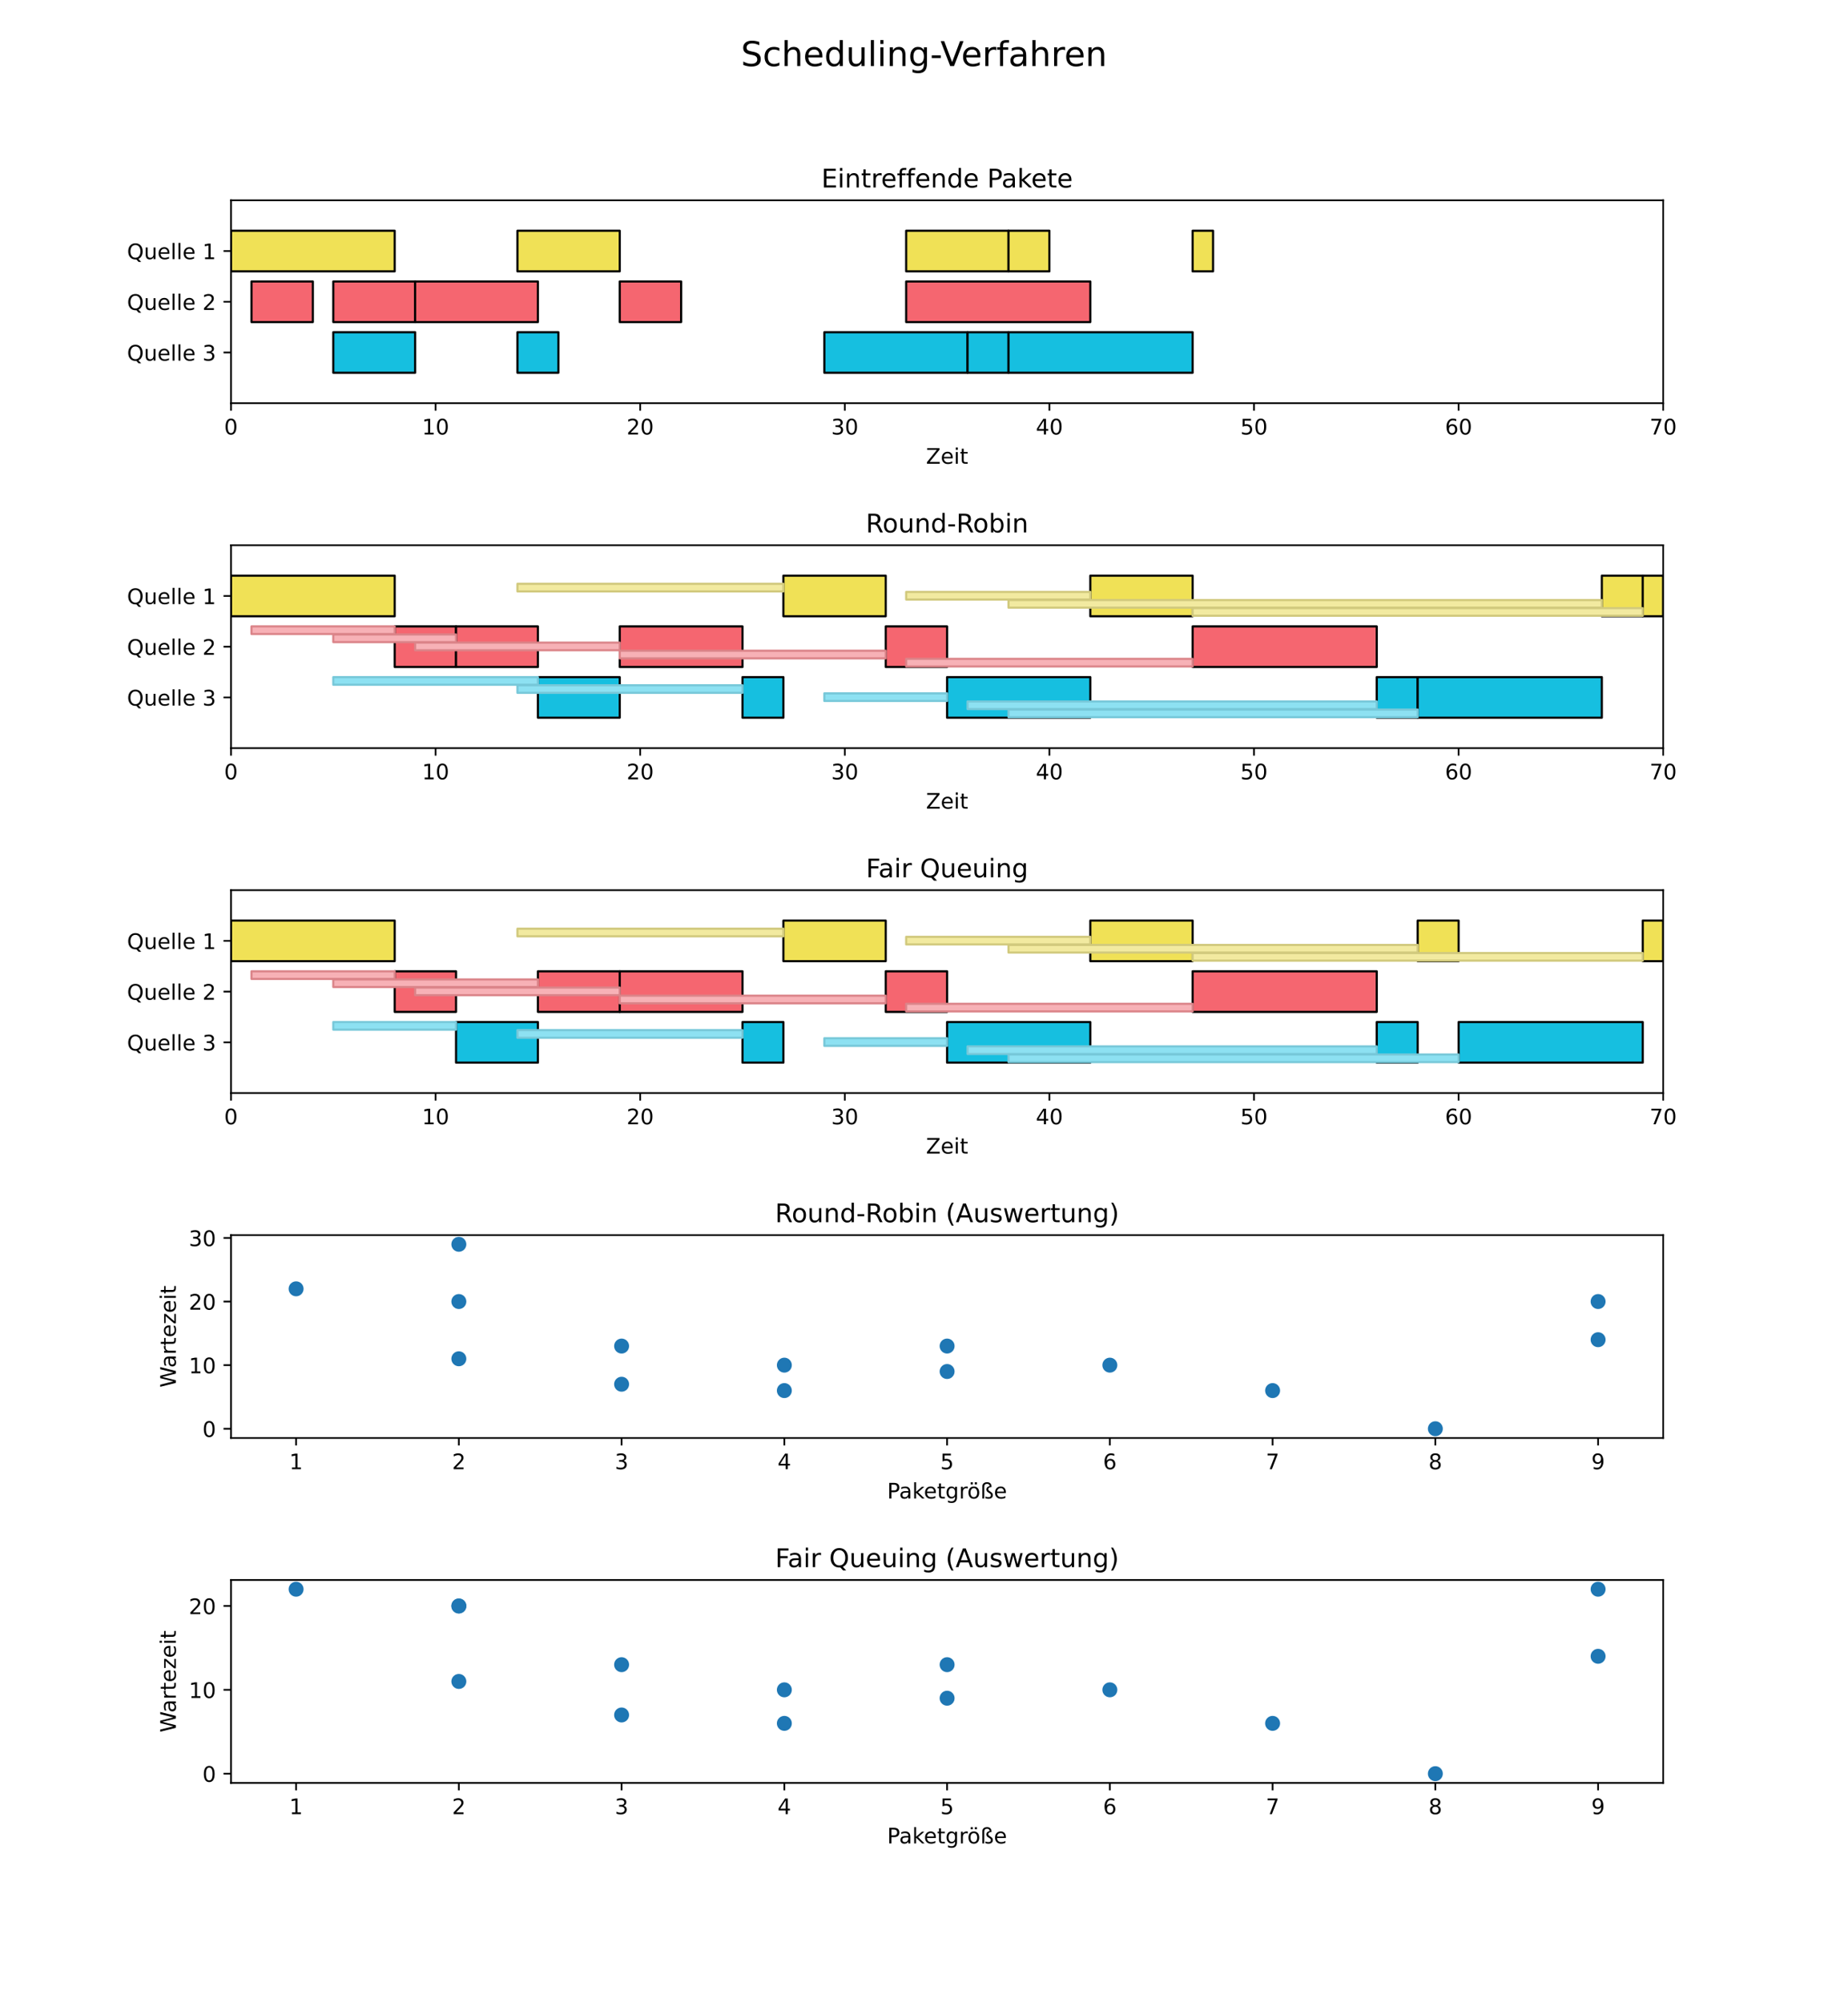 <?xml version="1.0" encoding="utf-8" standalone="no"?>
<!DOCTYPE svg PUBLIC "-//W3C//DTD SVG 1.1//EN"
  "http://www.w3.org/Graphics/SVG/1.1/DTD/svg11.dtd">
<!-- Created with matplotlib (https://matplotlib.org/) -->
<svg height="936pt" version="1.1" viewBox="0 0 864 936" width="864pt" xmlns="http://www.w3.org/2000/svg" xmlns:xlink="http://www.w3.org/1999/xlink">
 <defs>
  <style type="text/css">*{stroke-linecap:butt;stroke-linejoin:round;}</style>
 </defs>
 <g id="figure_1">
  <g id="patch_1">
   <path d="M 0 936 
L 864 936 
L 864 0 
L 0 0 
z
" style="fill:#ffffff;"/>
  </g>
  <g id="axes_1">
   <g id="patch_2">
    <path d="M 108 188.4 
L 777.6 188.4 
L 777.6 93.6 
L 108 93.6 
z
" style="fill:#ffffff;"/>
   </g>
   <g id="BrokenBarHCollection_1">
    <path clip-path="url(#p3397030508)" d="M 108 126.78 
L 108 107.82 
L 184.526 107.82 
L 184.526 126.78 
L 108 126.78 
z
" style="fill:#f0e156;stroke:#000000;"/>
    <path clip-path="url(#p3397030508)" d="M 241.92 126.78 
L 241.92 107.82 
L 289.749 107.82 
L 289.749 126.78 
L 241.92 126.78 
z
" style="fill:#f0e156;stroke:#000000;"/>
    <path clip-path="url(#p3397030508)" d="M 423.669 126.78 
L 423.669 107.82 
L 471.497 107.82 
L 471.497 126.78 
L 423.669 126.78 
z
" style="fill:#f0e156;stroke:#000000;"/>
    <path clip-path="url(#p3397030508)" d="M 471.497 126.78 
L 471.497 107.82 
L 490.629 107.82 
L 490.629 126.78 
L 471.497 126.78 
z
" style="fill:#f0e156;stroke:#000000;"/>
    <path clip-path="url(#p3397030508)" d="M 557.589 126.78 
L 557.589 107.82 
L 567.154 107.82 
L 567.154 126.78 
L 557.589 126.78 
z
" style="fill:#f0e156;stroke:#000000;"/>
   </g>
   <g id="BrokenBarHCollection_2">
    <path clip-path="url(#p3397030508)" d="M 117.566 150.48 
L 117.566 131.52 
L 146.263 131.52 
L 146.263 150.48 
L 117.566 150.48 
z
" style="fill:#f56670;stroke:#000000;"/>
    <path clip-path="url(#p3397030508)" d="M 155.829 150.48 
L 155.829 131.52 
L 194.091 131.52 
L 194.091 150.48 
L 155.829 150.48 
z
" style="fill:#f56670;stroke:#000000;"/>
    <path clip-path="url(#p3397030508)" d="M 194.091 150.48 
L 194.091 131.52 
L 251.486 131.52 
L 251.486 150.48 
L 194.091 150.48 
z
" style="fill:#f56670;stroke:#000000;"/>
    <path clip-path="url(#p3397030508)" d="M 289.749 150.48 
L 289.749 131.52 
L 318.446 131.52 
L 318.446 150.48 
L 289.749 150.48 
z
" style="fill:#f56670;stroke:#000000;"/>
    <path clip-path="url(#p3397030508)" d="M 423.669 150.48 
L 423.669 131.52 
L 509.76 131.52 
L 509.76 150.48 
L 423.669 150.48 
z
" style="fill:#f56670;stroke:#000000;"/>
   </g>
   <g id="BrokenBarHCollection_3">
    <path clip-path="url(#p3397030508)" d="M 155.829 174.18 
L 155.829 155.22 
L 194.091 155.22 
L 194.091 174.18 
L 155.829 174.18 
z
" style="fill:#16bfe0;stroke:#000000;"/>
    <path clip-path="url(#p3397030508)" d="M 241.92 174.18 
L 241.92 155.22 
L 261.051 155.22 
L 261.051 174.18 
L 241.92 174.18 
z
" style="fill:#16bfe0;stroke:#000000;"/>
    <path clip-path="url(#p3397030508)" d="M 385.406 174.18 
L 385.406 155.22 
L 452.366 155.22 
L 452.366 174.18 
L 385.406 174.18 
z
" style="fill:#16bfe0;stroke:#000000;"/>
    <path clip-path="url(#p3397030508)" d="M 452.366 174.18 
L 452.366 155.22 
L 471.497 155.22 
L 471.497 174.18 
L 452.366 174.18 
z
" style="fill:#16bfe0;stroke:#000000;"/>
    <path clip-path="url(#p3397030508)" d="M 471.497 174.18 
L 471.497 155.22 
L 557.589 155.22 
L 557.589 174.18 
L 471.497 174.18 
z
" style="fill:#16bfe0;stroke:#000000;"/>
   </g>
   <g id="matplotlib.axis_1">
    <g id="xtick_1">
     <g id="line2d_1">
      <defs>
       <path d="M 0 0 
L 0 3.5 
" id="m58a79e5777" style="stroke:#000000;stroke-width:0.8;"/>
      </defs>
      <g>
       <use style="stroke:#000000;stroke-width:0.8;" x="108" xlink:href="#m58a79e5777" y="188.4"/>
      </g>
     </g>
     <g id="text_1">
      <!-- 0 -->
      <g transform="translate(104.819 202.998)scale(0.1 -0.1)">
       <defs>
        <path d="M 31.781 66.406 
Q 24.172 66.406 20.328 58.906 
Q 16.5 51.422 16.5 36.375 
Q 16.5 21.391 20.328 13.891 
Q 24.172 6.391 31.781 6.391 
Q 39.453 6.391 43.281 13.891 
Q 47.125 21.391 47.125 36.375 
Q 47.125 51.422 43.281 58.906 
Q 39.453 66.406 31.781 66.406 
z
M 31.781 74.219 
Q 44.047 74.219 50.516 64.516 
Q 56.984 54.828 56.984 36.375 
Q 56.984 17.969 50.516 8.266 
Q 44.047 -1.422 31.781 -1.422 
Q 19.531 -1.422 13.062 8.266 
Q 6.594 17.969 6.594 36.375 
Q 6.594 54.828 13.062 64.516 
Q 19.531 74.219 31.781 74.219 
z
" id="DejaVuSans-48"/>
       </defs>
       <use xlink:href="#DejaVuSans-48"/>
      </g>
     </g>
    </g>
    <g id="xtick_2">
     <g id="line2d_2">
      <g>
       <use style="stroke:#000000;stroke-width:0.8;" x="203.657" xlink:href="#m58a79e5777" y="188.4"/>
      </g>
     </g>
     <g id="text_2">
      <!-- 10 -->
      <g transform="translate(197.295 202.998)scale(0.1 -0.1)">
       <defs>
        <path d="M 12.406 8.297 
L 28.516 8.297 
L 28.516 63.922 
L 10.984 60.406 
L 10.984 69.391 
L 28.422 72.906 
L 38.281 72.906 
L 38.281 8.297 
L 54.391 8.297 
L 54.391 0 
L 12.406 0 
z
" id="DejaVuSans-49"/>
       </defs>
       <use xlink:href="#DejaVuSans-49"/>
       <use x="63.623" xlink:href="#DejaVuSans-48"/>
      </g>
     </g>
    </g>
    <g id="xtick_3">
     <g id="line2d_3">
      <g>
       <use style="stroke:#000000;stroke-width:0.8;" x="299.314" xlink:href="#m58a79e5777" y="188.4"/>
      </g>
     </g>
     <g id="text_3">
      <!-- 20 -->
      <g transform="translate(292.952 202.998)scale(0.1 -0.1)">
       <defs>
        <path d="M 19.188 8.297 
L 53.609 8.297 
L 53.609 0 
L 7.328 0 
L 7.328 8.297 
Q 12.938 14.109 22.625 23.891 
Q 32.328 33.688 34.812 36.531 
Q 39.547 41.844 41.422 45.531 
Q 43.312 49.219 43.312 52.781 
Q 43.312 58.594 39.234 62.25 
Q 35.156 65.922 28.609 65.922 
Q 23.969 65.922 18.812 64.312 
Q 13.672 62.703 7.812 59.422 
L 7.812 69.391 
Q 13.766 71.781 18.938 73 
Q 24.125 74.219 28.422 74.219 
Q 39.75 74.219 46.484 68.547 
Q 53.219 62.891 53.219 53.422 
Q 53.219 48.922 51.531 44.891 
Q 49.859 40.875 45.406 35.406 
Q 44.188 33.984 37.641 27.219 
Q 31.109 20.453 19.188 8.297 
z
" id="DejaVuSans-50"/>
       </defs>
       <use xlink:href="#DejaVuSans-50"/>
       <use x="63.623" xlink:href="#DejaVuSans-48"/>
      </g>
     </g>
    </g>
    <g id="xtick_4">
     <g id="line2d_4">
      <g>
       <use style="stroke:#000000;stroke-width:0.8;" x="394.971" xlink:href="#m58a79e5777" y="188.4"/>
      </g>
     </g>
     <g id="text_4">
      <!-- 30 -->
      <g transform="translate(388.609 202.998)scale(0.1 -0.1)">
       <defs>
        <path d="M 40.578 39.312 
Q 47.656 37.797 51.625 33 
Q 55.609 28.219 55.609 21.188 
Q 55.609 10.406 48.188 4.484 
Q 40.766 -1.422 27.094 -1.422 
Q 22.516 -1.422 17.656 -0.516 
Q 12.797 0.391 7.625 2.203 
L 7.625 11.719 
Q 11.719 9.328 16.594 8.109 
Q 21.484 6.891 26.812 6.891 
Q 36.078 6.891 40.938 10.547 
Q 45.797 14.203 45.797 21.188 
Q 45.797 27.641 41.281 31.266 
Q 36.766 34.906 28.719 34.906 
L 20.219 34.906 
L 20.219 43.016 
L 29.109 43.016 
Q 36.375 43.016 40.234 45.922 
Q 44.094 48.828 44.094 54.297 
Q 44.094 59.906 40.109 62.906 
Q 36.141 65.922 28.719 65.922 
Q 24.656 65.922 20.016 65.031 
Q 15.375 64.156 9.812 62.312 
L 9.812 71.094 
Q 15.438 72.656 20.344 73.438 
Q 25.25 74.219 29.594 74.219 
Q 40.828 74.219 47.359 69.109 
Q 53.906 64.016 53.906 55.328 
Q 53.906 49.266 50.438 45.094 
Q 46.969 40.922 40.578 39.312 
z
" id="DejaVuSans-51"/>
       </defs>
       <use xlink:href="#DejaVuSans-51"/>
       <use x="63.623" xlink:href="#DejaVuSans-48"/>
      </g>
     </g>
    </g>
    <g id="xtick_5">
     <g id="line2d_5">
      <g>
       <use style="stroke:#000000;stroke-width:0.8;" x="490.629" xlink:href="#m58a79e5777" y="188.4"/>
      </g>
     </g>
     <g id="text_5">
      <!-- 40 -->
      <g transform="translate(484.266 202.998)scale(0.1 -0.1)">
       <defs>
        <path d="M 37.797 64.312 
L 12.891 25.391 
L 37.797 25.391 
z
M 35.203 72.906 
L 47.609 72.906 
L 47.609 25.391 
L 58.016 25.391 
L 58.016 17.188 
L 47.609 17.188 
L 47.609 0 
L 37.797 0 
L 37.797 17.188 
L 4.891 17.188 
L 4.891 26.703 
z
" id="DejaVuSans-52"/>
       </defs>
       <use xlink:href="#DejaVuSans-52"/>
       <use x="63.623" xlink:href="#DejaVuSans-48"/>
      </g>
     </g>
    </g>
    <g id="xtick_6">
     <g id="line2d_6">
      <g>
       <use style="stroke:#000000;stroke-width:0.8;" x="586.286" xlink:href="#m58a79e5777" y="188.4"/>
      </g>
     </g>
     <g id="text_6">
      <!-- 50 -->
      <g transform="translate(579.923 202.998)scale(0.1 -0.1)">
       <defs>
        <path d="M 10.797 72.906 
L 49.516 72.906 
L 49.516 64.594 
L 19.828 64.594 
L 19.828 46.734 
Q 21.969 47.469 24.109 47.828 
Q 26.266 48.188 28.422 48.188 
Q 40.625 48.188 47.75 41.5 
Q 54.891 34.812 54.891 23.391 
Q 54.891 11.625 47.562 5.094 
Q 40.234 -1.422 26.906 -1.422 
Q 22.312 -1.422 17.547 -0.641 
Q 12.797 0.141 7.719 1.703 
L 7.719 11.625 
Q 12.109 9.234 16.797 8.062 
Q 21.484 6.891 26.703 6.891 
Q 35.156 6.891 40.078 11.328 
Q 45.016 15.766 45.016 23.391 
Q 45.016 31 40.078 35.438 
Q 35.156 39.891 26.703 39.891 
Q 22.75 39.891 18.812 39.016 
Q 14.891 38.141 10.797 36.281 
z
" id="DejaVuSans-53"/>
       </defs>
       <use xlink:href="#DejaVuSans-53"/>
       <use x="63.623" xlink:href="#DejaVuSans-48"/>
      </g>
     </g>
    </g>
    <g id="xtick_7">
     <g id="line2d_7">
      <g>
       <use style="stroke:#000000;stroke-width:0.8;" x="681.943" xlink:href="#m58a79e5777" y="188.4"/>
      </g>
     </g>
     <g id="text_7">
      <!-- 60 -->
      <g transform="translate(675.58 202.998)scale(0.1 -0.1)">
       <defs>
        <path d="M 33.016 40.375 
Q 26.375 40.375 22.484 35.828 
Q 18.609 31.297 18.609 23.391 
Q 18.609 15.531 22.484 10.953 
Q 26.375 6.391 33.016 6.391 
Q 39.656 6.391 43.531 10.953 
Q 47.406 15.531 47.406 23.391 
Q 47.406 31.297 43.531 35.828 
Q 39.656 40.375 33.016 40.375 
z
M 52.594 71.297 
L 52.594 62.312 
Q 48.875 64.062 45.094 64.984 
Q 41.312 65.922 37.594 65.922 
Q 27.828 65.922 22.672 59.328 
Q 17.531 52.734 16.797 39.406 
Q 19.672 43.656 24.016 45.922 
Q 28.375 48.188 33.594 48.188 
Q 44.578 48.188 50.953 41.516 
Q 57.328 34.859 57.328 23.391 
Q 57.328 12.156 50.688 5.359 
Q 44.047 -1.422 33.016 -1.422 
Q 20.359 -1.422 13.672 8.266 
Q 6.984 17.969 6.984 36.375 
Q 6.984 53.656 15.188 63.938 
Q 23.391 74.219 37.203 74.219 
Q 40.922 74.219 44.703 73.484 
Q 48.484 72.75 52.594 71.297 
z
" id="DejaVuSans-54"/>
       </defs>
       <use xlink:href="#DejaVuSans-54"/>
       <use x="63.623" xlink:href="#DejaVuSans-48"/>
      </g>
     </g>
    </g>
    <g id="xtick_8">
     <g id="line2d_8">
      <g>
       <use style="stroke:#000000;stroke-width:0.8;" x="777.6" xlink:href="#m58a79e5777" y="188.4"/>
      </g>
     </g>
     <g id="text_8">
      <!-- 70 -->
      <g transform="translate(771.237 202.998)scale(0.1 -0.1)">
       <defs>
        <path d="M 8.203 72.906 
L 55.078 72.906 
L 55.078 68.703 
L 28.609 0 
L 18.312 0 
L 43.219 64.594 
L 8.203 64.594 
z
" id="DejaVuSans-55"/>
       </defs>
       <use xlink:href="#DejaVuSans-55"/>
       <use x="63.623" xlink:href="#DejaVuSans-48"/>
      </g>
     </g>
    </g>
    <g id="text_9">
     <!-- Zeit -->
     <g transform="translate(432.949 216.677)scale(0.1 -0.1)">
      <defs>
       <path d="M 5.609 72.906 
L 62.891 72.906 
L 62.891 65.375 
L 16.797 8.297 
L 64.016 8.297 
L 64.016 0 
L 4.5 0 
L 4.5 7.516 
L 50.594 64.594 
L 5.609 64.594 
z
" id="DejaVuSans-90"/>
       <path d="M 56.203 29.594 
L 56.203 25.203 
L 14.891 25.203 
Q 15.484 15.922 20.484 11.062 
Q 25.484 6.203 34.422 6.203 
Q 39.594 6.203 44.453 7.469 
Q 49.312 8.734 54.109 11.281 
L 54.109 2.781 
Q 49.266 0.734 44.188 -0.344 
Q 39.109 -1.422 33.891 -1.422 
Q 20.797 -1.422 13.156 6.188 
Q 5.516 13.812 5.516 26.812 
Q 5.516 40.234 12.766 48.109 
Q 20.016 56 32.328 56 
Q 43.359 56 49.781 48.891 
Q 56.203 41.797 56.203 29.594 
z
M 47.219 32.234 
Q 47.125 39.594 43.094 43.984 
Q 39.062 48.391 32.422 48.391 
Q 24.906 48.391 20.391 44.141 
Q 15.875 39.891 15.188 32.172 
z
" id="DejaVuSans-101"/>
       <path d="M 9.422 54.688 
L 18.406 54.688 
L 18.406 0 
L 9.422 0 
z
M 9.422 75.984 
L 18.406 75.984 
L 18.406 64.594 
L 9.422 64.594 
z
" id="DejaVuSans-105"/>
       <path d="M 18.312 70.219 
L 18.312 54.688 
L 36.812 54.688 
L 36.812 47.703 
L 18.312 47.703 
L 18.312 18.016 
Q 18.312 11.328 20.141 9.422 
Q 21.969 7.516 27.594 7.516 
L 36.812 7.516 
L 36.812 0 
L 27.594 0 
Q 17.188 0 13.234 3.875 
Q 9.281 7.766 9.281 18.016 
L 9.281 47.703 
L 2.688 47.703 
L 2.688 54.688 
L 9.281 54.688 
L 9.281 70.219 
z
" id="DejaVuSans-116"/>
      </defs>
      <use xlink:href="#DejaVuSans-90"/>
      <use x="68.506" xlink:href="#DejaVuSans-101"/>
      <use x="130.029" xlink:href="#DejaVuSans-105"/>
      <use x="157.812" xlink:href="#DejaVuSans-116"/>
     </g>
    </g>
   </g>
   <g id="matplotlib.axis_2">
    <g id="ytick_1">
     <g id="line2d_9">
      <defs>
       <path d="M 0 0 
L -3.5 0 
" id="m7d9be4e03e" style="stroke:#000000;stroke-width:0.8;"/>
      </defs>
      <g>
       <use style="stroke:#000000;stroke-width:0.8;" x="108" xlink:href="#m7d9be4e03e" y="164.7"/>
      </g>
     </g>
     <g id="text_10">
      <!-- Quelle 3 -->
      <g transform="translate(59.388 168.499)scale(0.1 -0.1)">
       <defs>
        <path d="M 39.406 66.219 
Q 28.656 66.219 22.328 58.203 
Q 16.016 50.203 16.016 36.375 
Q 16.016 22.609 22.328 14.594 
Q 28.656 6.594 39.406 6.594 
Q 50.141 6.594 56.422 14.594 
Q 62.703 22.609 62.703 36.375 
Q 62.703 50.203 56.422 58.203 
Q 50.141 66.219 39.406 66.219 
z
M 53.219 1.312 
L 66.219 -12.891 
L 54.297 -12.891 
L 43.5 -1.219 
Q 41.891 -1.312 41.031 -1.359 
Q 40.188 -1.422 39.406 -1.422 
Q 24.031 -1.422 14.812 8.859 
Q 5.609 19.141 5.609 36.375 
Q 5.609 53.656 14.812 63.938 
Q 24.031 74.219 39.406 74.219 
Q 54.734 74.219 63.906 63.938 
Q 73.094 53.656 73.094 36.375 
Q 73.094 23.688 67.984 14.641 
Q 62.891 5.609 53.219 1.312 
z
" id="DejaVuSans-81"/>
        <path d="M 8.5 21.578 
L 8.5 54.688 
L 17.484 54.688 
L 17.484 21.922 
Q 17.484 14.156 20.5 10.266 
Q 23.531 6.391 29.594 6.391 
Q 36.859 6.391 41.078 11.031 
Q 45.312 15.672 45.312 23.688 
L 45.312 54.688 
L 54.297 54.688 
L 54.297 0 
L 45.312 0 
L 45.312 8.406 
Q 42.047 3.422 37.719 1 
Q 33.406 -1.422 27.688 -1.422 
Q 18.266 -1.422 13.375 4.438 
Q 8.5 10.297 8.5 21.578 
z
M 31.109 56 
z
" id="DejaVuSans-117"/>
        <path d="M 9.422 75.984 
L 18.406 75.984 
L 18.406 0 
L 9.422 0 
z
" id="DejaVuSans-108"/>
        <path id="DejaVuSans-32"/>
       </defs>
       <use xlink:href="#DejaVuSans-81"/>
       <use x="78.711" xlink:href="#DejaVuSans-117"/>
       <use x="142.09" xlink:href="#DejaVuSans-101"/>
       <use x="203.613" xlink:href="#DejaVuSans-108"/>
       <use x="231.396" xlink:href="#DejaVuSans-108"/>
       <use x="259.18" xlink:href="#DejaVuSans-101"/>
       <use x="320.703" xlink:href="#DejaVuSans-32"/>
       <use x="352.49" xlink:href="#DejaVuSans-51"/>
      </g>
     </g>
    </g>
    <g id="ytick_2">
     <g id="line2d_10">
      <g>
       <use style="stroke:#000000;stroke-width:0.8;" x="108" xlink:href="#m7d9be4e03e" y="141"/>
      </g>
     </g>
     <g id="text_11">
      <!-- Quelle 2 -->
      <g transform="translate(59.388 144.799)scale(0.1 -0.1)">
       <use xlink:href="#DejaVuSans-81"/>
       <use x="78.711" xlink:href="#DejaVuSans-117"/>
       <use x="142.09" xlink:href="#DejaVuSans-101"/>
       <use x="203.613" xlink:href="#DejaVuSans-108"/>
       <use x="231.396" xlink:href="#DejaVuSans-108"/>
       <use x="259.18" xlink:href="#DejaVuSans-101"/>
       <use x="320.703" xlink:href="#DejaVuSans-32"/>
       <use x="352.49" xlink:href="#DejaVuSans-50"/>
      </g>
     </g>
    </g>
    <g id="ytick_3">
     <g id="line2d_11">
      <g>
       <use style="stroke:#000000;stroke-width:0.8;" x="108" xlink:href="#m7d9be4e03e" y="117.3"/>
      </g>
     </g>
     <g id="text_12">
      <!-- Quelle 1 -->
      <g transform="translate(59.388 121.099)scale(0.1 -0.1)">
       <use xlink:href="#DejaVuSans-81"/>
       <use x="78.711" xlink:href="#DejaVuSans-117"/>
       <use x="142.09" xlink:href="#DejaVuSans-101"/>
       <use x="203.613" xlink:href="#DejaVuSans-108"/>
       <use x="231.396" xlink:href="#DejaVuSans-108"/>
       <use x="259.18" xlink:href="#DejaVuSans-101"/>
       <use x="320.703" xlink:href="#DejaVuSans-32"/>
       <use x="352.49" xlink:href="#DejaVuSans-49"/>
      </g>
     </g>
    </g>
   </g>
   <g id="patch_3">
    <path d="M 108 188.4 
L 108 93.6 
" style="fill:none;stroke:#000000;stroke-linecap:square;stroke-linejoin:miter;stroke-width:0.8;"/>
   </g>
   <g id="patch_4">
    <path d="M 777.6 188.4 
L 777.6 93.6 
" style="fill:none;stroke:#000000;stroke-linecap:square;stroke-linejoin:miter;stroke-width:0.8;"/>
   </g>
   <g id="patch_5">
    <path d="M 108 188.4 
L 777.6 188.4 
" style="fill:none;stroke:#000000;stroke-linecap:square;stroke-linejoin:miter;stroke-width:0.8;"/>
   </g>
   <g id="patch_6">
    <path d="M 108 93.6 
L 777.6 93.6 
" style="fill:none;stroke:#000000;stroke-linecap:square;stroke-linejoin:miter;stroke-width:0.8;"/>
   </g>
   <g id="text_13">
    <!-- Eintreffende Pakete -->
    <g transform="translate(384.02 87.6)scale(0.12 -0.12)">
     <defs>
      <path d="M 9.812 72.906 
L 55.906 72.906 
L 55.906 64.594 
L 19.672 64.594 
L 19.672 43.016 
L 54.391 43.016 
L 54.391 34.719 
L 19.672 34.719 
L 19.672 8.297 
L 56.781 8.297 
L 56.781 0 
L 9.812 0 
z
" id="DejaVuSans-69"/>
      <path d="M 54.891 33.016 
L 54.891 0 
L 45.906 0 
L 45.906 32.719 
Q 45.906 40.484 42.875 44.328 
Q 39.844 48.188 33.797 48.188 
Q 26.516 48.188 22.312 43.547 
Q 18.109 38.922 18.109 30.906 
L 18.109 0 
L 9.078 0 
L 9.078 54.688 
L 18.109 54.688 
L 18.109 46.188 
Q 21.344 51.125 25.703 53.562 
Q 30.078 56 35.797 56 
Q 45.219 56 50.047 50.172 
Q 54.891 44.344 54.891 33.016 
z
" id="DejaVuSans-110"/>
      <path d="M 41.109 46.297 
Q 39.594 47.172 37.812 47.578 
Q 36.031 48 33.891 48 
Q 26.266 48 22.188 43.047 
Q 18.109 38.094 18.109 28.812 
L 18.109 0 
L 9.078 0 
L 9.078 54.688 
L 18.109 54.688 
L 18.109 46.188 
Q 20.953 51.172 25.484 53.578 
Q 30.031 56 36.531 56 
Q 37.453 56 38.578 55.875 
Q 39.703 55.766 41.062 55.516 
z
" id="DejaVuSans-114"/>
      <path d="M 37.109 75.984 
L 37.109 68.5 
L 28.516 68.5 
Q 23.688 68.5 21.797 66.547 
Q 19.922 64.594 19.922 59.516 
L 19.922 54.688 
L 34.719 54.688 
L 34.719 47.703 
L 19.922 47.703 
L 19.922 0 
L 10.891 0 
L 10.891 47.703 
L 2.297 47.703 
L 2.297 54.688 
L 10.891 54.688 
L 10.891 58.5 
Q 10.891 67.625 15.141 71.797 
Q 19.391 75.984 28.609 75.984 
z
" id="DejaVuSans-102"/>
      <path d="M 45.406 46.391 
L 45.406 75.984 
L 54.391 75.984 
L 54.391 0 
L 45.406 0 
L 45.406 8.203 
Q 42.578 3.328 38.25 0.953 
Q 33.938 -1.422 27.875 -1.422 
Q 17.969 -1.422 11.734 6.484 
Q 5.516 14.406 5.516 27.297 
Q 5.516 40.188 11.734 48.094 
Q 17.969 56 27.875 56 
Q 33.938 56 38.25 53.625 
Q 42.578 51.266 45.406 46.391 
z
M 14.797 27.297 
Q 14.797 17.391 18.875 11.75 
Q 22.953 6.109 30.078 6.109 
Q 37.203 6.109 41.297 11.75 
Q 45.406 17.391 45.406 27.297 
Q 45.406 37.203 41.297 42.844 
Q 37.203 48.484 30.078 48.484 
Q 22.953 48.484 18.875 42.844 
Q 14.797 37.203 14.797 27.297 
z
" id="DejaVuSans-100"/>
      <path d="M 19.672 64.797 
L 19.672 37.406 
L 32.078 37.406 
Q 38.969 37.406 42.719 40.969 
Q 46.484 44.531 46.484 51.125 
Q 46.484 57.672 42.719 61.234 
Q 38.969 64.797 32.078 64.797 
z
M 9.812 72.906 
L 32.078 72.906 
Q 44.344 72.906 50.609 67.359 
Q 56.891 61.812 56.891 51.125 
Q 56.891 40.328 50.609 34.812 
Q 44.344 29.297 32.078 29.297 
L 19.672 29.297 
L 19.672 0 
L 9.812 0 
z
" id="DejaVuSans-80"/>
      <path d="M 34.281 27.484 
Q 23.391 27.484 19.188 25 
Q 14.984 22.516 14.984 16.5 
Q 14.984 11.719 18.141 8.906 
Q 21.297 6.109 26.703 6.109 
Q 34.188 6.109 38.703 11.406 
Q 43.219 16.703 43.219 25.484 
L 43.219 27.484 
z
M 52.203 31.203 
L 52.203 0 
L 43.219 0 
L 43.219 8.297 
Q 40.141 3.328 35.547 0.953 
Q 30.953 -1.422 24.312 -1.422 
Q 15.922 -1.422 10.953 3.297 
Q 6 8.016 6 15.922 
Q 6 25.141 12.172 29.828 
Q 18.359 34.516 30.609 34.516 
L 43.219 34.516 
L 43.219 35.406 
Q 43.219 41.609 39.141 45 
Q 35.062 48.391 27.688 48.391 
Q 23 48.391 18.547 47.266 
Q 14.109 46.141 10.016 43.891 
L 10.016 52.203 
Q 14.938 54.109 19.578 55.047 
Q 24.219 56 28.609 56 
Q 40.484 56 46.344 49.844 
Q 52.203 43.703 52.203 31.203 
z
" id="DejaVuSans-97"/>
      <path d="M 9.078 75.984 
L 18.109 75.984 
L 18.109 31.109 
L 44.922 54.688 
L 56.391 54.688 
L 27.391 29.109 
L 57.625 0 
L 45.906 0 
L 18.109 26.703 
L 18.109 0 
L 9.078 0 
z
" id="DejaVuSans-107"/>
     </defs>
     <use xlink:href="#DejaVuSans-69"/>
     <use x="63.184" xlink:href="#DejaVuSans-105"/>
     <use x="90.967" xlink:href="#DejaVuSans-110"/>
     <use x="154.346" xlink:href="#DejaVuSans-116"/>
     <use x="193.555" xlink:href="#DejaVuSans-114"/>
     <use x="232.418" xlink:href="#DejaVuSans-101"/>
     <use x="293.941" xlink:href="#DejaVuSans-102"/>
     <use x="329.146" xlink:href="#DejaVuSans-102"/>
     <use x="364.352" xlink:href="#DejaVuSans-101"/>
     <use x="425.875" xlink:href="#DejaVuSans-110"/>
     <use x="489.254" xlink:href="#DejaVuSans-100"/>
     <use x="552.73" xlink:href="#DejaVuSans-101"/>
     <use x="614.254" xlink:href="#DejaVuSans-32"/>
     <use x="646.041" xlink:href="#DejaVuSans-80"/>
     <use x="701.844" xlink:href="#DejaVuSans-97"/>
     <use x="763.123" xlink:href="#DejaVuSans-107"/>
     <use x="817.408" xlink:href="#DejaVuSans-101"/>
     <use x="878.932" xlink:href="#DejaVuSans-116"/>
     <use x="918.141" xlink:href="#DejaVuSans-101"/>
    </g>
   </g>
  </g>
  <g id="axes_2">
   <g id="patch_7">
    <path d="M 108 349.56 
L 777.6 349.56 
L 777.6 254.76 
L 108 254.76 
z
" style="fill:#ffffff;"/>
   </g>
   <g id="BrokenBarHCollection_4">
    <path clip-path="url(#pc4403b5cac)" d="M 108 287.94 
L 108 268.98 
L 184.526 268.98 
L 184.526 287.94 
L 108 287.94 
z
" style="fill:#f0e156;stroke:#000000;"/>
    <path clip-path="url(#pc4403b5cac)" d="M 366.274 287.94 
L 366.274 268.98 
L 414.103 268.98 
L 414.103 287.94 
L 366.274 287.94 
z
" style="fill:#f0e156;stroke:#000000;"/>
    <path clip-path="url(#pc4403b5cac)" d="M 509.76 287.94 
L 509.76 268.98 
L 557.589 268.98 
L 557.589 287.94 
L 509.76 287.94 
z
" style="fill:#f0e156;stroke:#000000;"/>
    <path clip-path="url(#pc4403b5cac)" d="M 748.903 287.94 
L 748.903 268.98 
L 768.034 268.98 
L 768.034 287.94 
L 748.903 287.94 
z
" style="fill:#f0e156;stroke:#000000;"/>
    <path clip-path="url(#pc4403b5cac)" d="M 768.034 287.94 
L 768.034 268.98 
L 777.6 268.98 
L 777.6 287.94 
L 768.034 287.94 
z
" style="fill:#f0e156;stroke:#000000;"/>
   </g>
   <g id="BrokenBarHCollection_5">
    <path clip-path="url(#pc4403b5cac)" d="M 184.526 311.64 
L 184.526 292.68 
L 213.223 292.68 
L 213.223 311.64 
L 184.526 311.64 
z
" style="fill:#f56670;stroke:#000000;"/>
    <path clip-path="url(#pc4403b5cac)" d="M 213.223 311.64 
L 213.223 292.68 
L 251.486 292.68 
L 251.486 311.64 
L 213.223 311.64 
z
" style="fill:#f56670;stroke:#000000;"/>
    <path clip-path="url(#pc4403b5cac)" d="M 289.749 311.64 
L 289.749 292.68 
L 347.143 292.68 
L 347.143 311.64 
L 289.749 311.64 
z
" style="fill:#f56670;stroke:#000000;"/>
    <path clip-path="url(#pc4403b5cac)" d="M 414.103 311.64 
L 414.103 292.68 
L 442.8 292.68 
L 442.8 311.64 
L 414.103 311.64 
z
" style="fill:#f56670;stroke:#000000;"/>
    <path clip-path="url(#pc4403b5cac)" d="M 557.589 311.64 
L 557.589 292.68 
L 643.68 292.68 
L 643.68 311.64 
L 557.589 311.64 
z
" style="fill:#f56670;stroke:#000000;"/>
   </g>
   <g id="BrokenBarHCollection_6">
    <path clip-path="url(#pc4403b5cac)" d="M 251.486 335.34 
L 251.486 316.38 
L 289.749 316.38 
L 289.749 335.34 
L 251.486 335.34 
z
" style="fill:#16bfe0;stroke:#000000;"/>
    <path clip-path="url(#pc4403b5cac)" d="M 347.143 335.34 
L 347.143 316.38 
L 366.274 316.38 
L 366.274 335.34 
L 347.143 335.34 
z
" style="fill:#16bfe0;stroke:#000000;"/>
    <path clip-path="url(#pc4403b5cac)" d="M 442.8 335.34 
L 442.8 316.38 
L 509.76 316.38 
L 509.76 335.34 
L 442.8 335.34 
z
" style="fill:#16bfe0;stroke:#000000;"/>
    <path clip-path="url(#pc4403b5cac)" d="M 643.68 335.34 
L 643.68 316.38 
L 662.811 316.38 
L 662.811 335.34 
L 643.68 335.34 
z
" style="fill:#16bfe0;stroke:#000000;"/>
    <path clip-path="url(#pc4403b5cac)" d="M 662.811 335.34 
L 662.811 316.38 
L 748.903 316.38 
L 748.903 335.34 
L 662.811 335.34 
z
" style="fill:#16bfe0;stroke:#000000;"/>
   </g>
   <g id="BrokenBarHCollection_7">
    <defs>
     <path d="M 241.92 -659.673 
L 241.92 -663.228 
L 366.274 -663.228 
L 366.274 -659.673 
L 241.92 -659.673 
z
" id="mbea3ca55af" style="stroke:#d1c97d;"/>
    </defs>
    <g clip-path="url(#pc4403b5cac)">
     <use style="fill:#f2eaa0;stroke:#d1c97d;" x="0" xlink:href="#mbea3ca55af" y="936"/>
    </g>
   </g>
   <g id="BrokenBarHCollection_8">
    <defs>
     <path d="M 423.669 -655.881 
L 423.669 -659.436 
L 509.76 -659.436 
L 509.76 -655.881 
L 423.669 -655.881 
z
" id="mdad457b3f1" style="stroke:#d1c97d;"/>
    </defs>
    <g clip-path="url(#pc4403b5cac)">
     <use style="fill:#f2eaa0;stroke:#d1c97d;" x="0" xlink:href="#mdad457b3f1" y="936"/>
    </g>
   </g>
   <g id="BrokenBarHCollection_9">
    <defs>
     <path d="M 471.497 -652.089 
L 471.497 -655.644 
L 748.903 -655.644 
L 748.903 -652.089 
L 471.497 -652.089 
z
" id="m25f56a1d94" style="stroke:#d1c97d;"/>
    </defs>
    <g clip-path="url(#pc4403b5cac)">
     <use style="fill:#f2eaa0;stroke:#d1c97d;" x="0" xlink:href="#m25f56a1d94" y="936"/>
    </g>
   </g>
   <g id="BrokenBarHCollection_10">
    <defs>
     <path d="M 557.589 -648.297 
L 557.589 -651.852 
L 768.034 -651.852 
L 768.034 -648.297 
L 557.589 -648.297 
z
" id="md975ade349" style="stroke:#d1c97d;"/>
    </defs>
    <g clip-path="url(#pc4403b5cac)">
     <use style="fill:#f2eaa0;stroke:#d1c97d;" x="0" xlink:href="#md975ade349" y="936"/>
    </g>
   </g>
   <g id="BrokenBarHCollection_11">
    <defs>
     <path d="M 117.566 -639.765 
L 117.566 -643.32 
L 184.526 -643.32 
L 184.526 -639.765 
L 117.566 -639.765 
z
" id="m75113bd7de" style="stroke:#db8489;"/>
    </defs>
    <g clip-path="url(#pc4403b5cac)">
     <use style="fill:#f7b1b6;stroke:#db8489;" x="0" xlink:href="#m75113bd7de" y="936"/>
    </g>
   </g>
   <g id="BrokenBarHCollection_12">
    <defs>
     <path d="M 155.829 -635.973 
L 155.829 -639.528 
L 213.223 -639.528 
L 213.223 -635.973 
L 155.829 -635.973 
z
" id="m2ad1789139" style="stroke:#db8489;"/>
    </defs>
    <g clip-path="url(#pc4403b5cac)">
     <use style="fill:#f7b1b6;stroke:#db8489;" x="0" xlink:href="#m2ad1789139" y="936"/>
    </g>
   </g>
   <g id="BrokenBarHCollection_13">
    <defs>
     <path d="M 194.091 -632.181 
L 194.091 -635.736 
L 289.749 -635.736 
L 289.749 -632.181 
L 194.091 -632.181 
z
" id="m370d43168f" style="stroke:#db8489;"/>
    </defs>
    <g clip-path="url(#pc4403b5cac)">
     <use style="fill:#f7b1b6;stroke:#db8489;" x="0" xlink:href="#m370d43168f" y="936"/>
    </g>
   </g>
   <g id="BrokenBarHCollection_14">
    <defs>
     <path d="M 289.749 -628.389 
L 289.749 -631.944 
L 414.103 -631.944 
L 414.103 -628.389 
L 289.749 -628.389 
z
" id="m757a3c26b7" style="stroke:#db8489;"/>
    </defs>
    <g clip-path="url(#pc4403b5cac)">
     <use style="fill:#f7b1b6;stroke:#db8489;" x="0" xlink:href="#m757a3c26b7" y="936"/>
    </g>
   </g>
   <g id="BrokenBarHCollection_15">
    <defs>
     <path d="M 423.669 -624.597 
L 423.669 -628.152 
L 557.589 -628.152 
L 557.589 -624.597 
L 423.669 -624.597 
z
" id="m1157d03a0b" style="stroke:#db8489;"/>
    </defs>
    <g clip-path="url(#pc4403b5cac)">
     <use style="fill:#f7b1b6;stroke:#db8489;" x="0" xlink:href="#m1157d03a0b" y="936"/>
    </g>
   </g>
   <g id="BrokenBarHCollection_16">
    <defs>
     <path d="M 155.829 -616.065 
L 155.829 -619.62 
L 251.486 -619.62 
L 251.486 -616.065 
L 155.829 -616.065 
z
" id="m2d35fc6feb" style="stroke:#77c8d9;"/>
    </defs>
    <g clip-path="url(#pc4403b5cac)">
     <use style="fill:#8de1f2;stroke:#77c8d9;" x="0" xlink:href="#m2d35fc6feb" y="936"/>
    </g>
   </g>
   <g id="BrokenBarHCollection_17">
    <defs>
     <path d="M 241.92 -612.273 
L 241.92 -615.828 
L 347.143 -615.828 
L 347.143 -612.273 
L 241.92 -612.273 
z
" id="m499d82fdfa" style="stroke:#77c8d9;"/>
    </defs>
    <g clip-path="url(#pc4403b5cac)">
     <use style="fill:#8de1f2;stroke:#77c8d9;" x="0" xlink:href="#m499d82fdfa" y="936"/>
    </g>
   </g>
   <g id="BrokenBarHCollection_18">
    <defs>
     <path d="M 385.406 -608.481 
L 385.406 -612.036 
L 442.8 -612.036 
L 442.8 -608.481 
L 385.406 -608.481 
z
" id="m301ddbe8de" style="stroke:#77c8d9;"/>
    </defs>
    <g clip-path="url(#pc4403b5cac)">
     <use style="fill:#8de1f2;stroke:#77c8d9;" x="0" xlink:href="#m301ddbe8de" y="936"/>
    </g>
   </g>
   <g id="BrokenBarHCollection_19">
    <defs>
     <path d="M 452.366 -604.689 
L 452.366 -608.244 
L 643.68 -608.244 
L 643.68 -604.689 
L 452.366 -604.689 
z
" id="mb61ff706df" style="stroke:#77c8d9;"/>
    </defs>
    <g clip-path="url(#pc4403b5cac)">
     <use style="fill:#8de1f2;stroke:#77c8d9;" x="0" xlink:href="#mb61ff706df" y="936"/>
    </g>
   </g>
   <g id="BrokenBarHCollection_20">
    <defs>
     <path d="M 471.497 -600.897 
L 471.497 -604.452 
L 662.811 -604.452 
L 662.811 -600.897 
L 471.497 -600.897 
z
" id="m34008f7aed" style="stroke:#77c8d9;"/>
    </defs>
    <g clip-path="url(#pc4403b5cac)">
     <use style="fill:#8de1f2;stroke:#77c8d9;" x="0" xlink:href="#m34008f7aed" y="936"/>
    </g>
   </g>
   <g id="matplotlib.axis_3">
    <g id="xtick_9">
     <g id="line2d_12">
      <g>
       <use style="stroke:#000000;stroke-width:0.8;" x="108" xlink:href="#m58a79e5777" y="349.56"/>
      </g>
     </g>
     <g id="text_14">
      <!-- 0 -->
      <g transform="translate(104.819 364.158)scale(0.1 -0.1)">
       <use xlink:href="#DejaVuSans-48"/>
      </g>
     </g>
    </g>
    <g id="xtick_10">
     <g id="line2d_13">
      <g>
       <use style="stroke:#000000;stroke-width:0.8;" x="203.657" xlink:href="#m58a79e5777" y="349.56"/>
      </g>
     </g>
     <g id="text_15">
      <!-- 10 -->
      <g transform="translate(197.295 364.158)scale(0.1 -0.1)">
       <use xlink:href="#DejaVuSans-49"/>
       <use x="63.623" xlink:href="#DejaVuSans-48"/>
      </g>
     </g>
    </g>
    <g id="xtick_11">
     <g id="line2d_14">
      <g>
       <use style="stroke:#000000;stroke-width:0.8;" x="299.314" xlink:href="#m58a79e5777" y="349.56"/>
      </g>
     </g>
     <g id="text_16">
      <!-- 20 -->
      <g transform="translate(292.952 364.158)scale(0.1 -0.1)">
       <use xlink:href="#DejaVuSans-50"/>
       <use x="63.623" xlink:href="#DejaVuSans-48"/>
      </g>
     </g>
    </g>
    <g id="xtick_12">
     <g id="line2d_15">
      <g>
       <use style="stroke:#000000;stroke-width:0.8;" x="394.971" xlink:href="#m58a79e5777" y="349.56"/>
      </g>
     </g>
     <g id="text_17">
      <!-- 30 -->
      <g transform="translate(388.609 364.158)scale(0.1 -0.1)">
       <use xlink:href="#DejaVuSans-51"/>
       <use x="63.623" xlink:href="#DejaVuSans-48"/>
      </g>
     </g>
    </g>
    <g id="xtick_13">
     <g id="line2d_16">
      <g>
       <use style="stroke:#000000;stroke-width:0.8;" x="490.629" xlink:href="#m58a79e5777" y="349.56"/>
      </g>
     </g>
     <g id="text_18">
      <!-- 40 -->
      <g transform="translate(484.266 364.158)scale(0.1 -0.1)">
       <use xlink:href="#DejaVuSans-52"/>
       <use x="63.623" xlink:href="#DejaVuSans-48"/>
      </g>
     </g>
    </g>
    <g id="xtick_14">
     <g id="line2d_17">
      <g>
       <use style="stroke:#000000;stroke-width:0.8;" x="586.286" xlink:href="#m58a79e5777" y="349.56"/>
      </g>
     </g>
     <g id="text_19">
      <!-- 50 -->
      <g transform="translate(579.923 364.158)scale(0.1 -0.1)">
       <use xlink:href="#DejaVuSans-53"/>
       <use x="63.623" xlink:href="#DejaVuSans-48"/>
      </g>
     </g>
    </g>
    <g id="xtick_15">
     <g id="line2d_18">
      <g>
       <use style="stroke:#000000;stroke-width:0.8;" x="681.943" xlink:href="#m58a79e5777" y="349.56"/>
      </g>
     </g>
     <g id="text_20">
      <!-- 60 -->
      <g transform="translate(675.58 364.158)scale(0.1 -0.1)">
       <use xlink:href="#DejaVuSans-54"/>
       <use x="63.623" xlink:href="#DejaVuSans-48"/>
      </g>
     </g>
    </g>
    <g id="xtick_16">
     <g id="line2d_19">
      <g>
       <use style="stroke:#000000;stroke-width:0.8;" x="777.6" xlink:href="#m58a79e5777" y="349.56"/>
      </g>
     </g>
     <g id="text_21">
      <!-- 70 -->
      <g transform="translate(771.237 364.158)scale(0.1 -0.1)">
       <use xlink:href="#DejaVuSans-55"/>
       <use x="63.623" xlink:href="#DejaVuSans-48"/>
      </g>
     </g>
    </g>
    <g id="text_22">
     <!-- Zeit -->
     <g transform="translate(432.949 377.837)scale(0.1 -0.1)">
      <use xlink:href="#DejaVuSans-90"/>
      <use x="68.506" xlink:href="#DejaVuSans-101"/>
      <use x="130.029" xlink:href="#DejaVuSans-105"/>
      <use x="157.812" xlink:href="#DejaVuSans-116"/>
     </g>
    </g>
   </g>
   <g id="matplotlib.axis_4">
    <g id="ytick_4">
     <g id="line2d_20">
      <g>
       <use style="stroke:#000000;stroke-width:0.8;" x="108" xlink:href="#m7d9be4e03e" y="325.86"/>
      </g>
     </g>
     <g id="text_23">
      <!-- Quelle 3 -->
      <g transform="translate(59.388 329.659)scale(0.1 -0.1)">
       <use xlink:href="#DejaVuSans-81"/>
       <use x="78.711" xlink:href="#DejaVuSans-117"/>
       <use x="142.09" xlink:href="#DejaVuSans-101"/>
       <use x="203.613" xlink:href="#DejaVuSans-108"/>
       <use x="231.396" xlink:href="#DejaVuSans-108"/>
       <use x="259.18" xlink:href="#DejaVuSans-101"/>
       <use x="320.703" xlink:href="#DejaVuSans-32"/>
       <use x="352.49" xlink:href="#DejaVuSans-51"/>
      </g>
     </g>
    </g>
    <g id="ytick_5">
     <g id="line2d_21">
      <g>
       <use style="stroke:#000000;stroke-width:0.8;" x="108" xlink:href="#m7d9be4e03e" y="302.16"/>
      </g>
     </g>
     <g id="text_24">
      <!-- Quelle 2 -->
      <g transform="translate(59.388 305.959)scale(0.1 -0.1)">
       <use xlink:href="#DejaVuSans-81"/>
       <use x="78.711" xlink:href="#DejaVuSans-117"/>
       <use x="142.09" xlink:href="#DejaVuSans-101"/>
       <use x="203.613" xlink:href="#DejaVuSans-108"/>
       <use x="231.396" xlink:href="#DejaVuSans-108"/>
       <use x="259.18" xlink:href="#DejaVuSans-101"/>
       <use x="320.703" xlink:href="#DejaVuSans-32"/>
       <use x="352.49" xlink:href="#DejaVuSans-50"/>
      </g>
     </g>
    </g>
    <g id="ytick_6">
     <g id="line2d_22">
      <g>
       <use style="stroke:#000000;stroke-width:0.8;" x="108" xlink:href="#m7d9be4e03e" y="278.46"/>
      </g>
     </g>
     <g id="text_25">
      <!-- Quelle 1 -->
      <g transform="translate(59.388 282.259)scale(0.1 -0.1)">
       <use xlink:href="#DejaVuSans-81"/>
       <use x="78.711" xlink:href="#DejaVuSans-117"/>
       <use x="142.09" xlink:href="#DejaVuSans-101"/>
       <use x="203.613" xlink:href="#DejaVuSans-108"/>
       <use x="231.396" xlink:href="#DejaVuSans-108"/>
       <use x="259.18" xlink:href="#DejaVuSans-101"/>
       <use x="320.703" xlink:href="#DejaVuSans-32"/>
       <use x="352.49" xlink:href="#DejaVuSans-49"/>
      </g>
     </g>
    </g>
   </g>
   <g id="patch_8">
    <path d="M 108 349.56 
L 108 254.76 
" style="fill:none;stroke:#000000;stroke-linecap:square;stroke-linejoin:miter;stroke-width:0.8;"/>
   </g>
   <g id="patch_9">
    <path d="M 777.6 349.56 
L 777.6 254.76 
" style="fill:none;stroke:#000000;stroke-linecap:square;stroke-linejoin:miter;stroke-width:0.8;"/>
   </g>
   <g id="patch_10">
    <path d="M 108 349.56 
L 777.6 349.56 
" style="fill:none;stroke:#000000;stroke-linecap:square;stroke-linejoin:miter;stroke-width:0.8;"/>
   </g>
   <g id="patch_11">
    <path d="M 108 254.76 
L 777.6 254.76 
" style="fill:none;stroke:#000000;stroke-linecap:square;stroke-linejoin:miter;stroke-width:0.8;"/>
   </g>
   <g id="text_26">
    <!-- Round-Robin -->
    <g transform="translate(404.802 248.76)scale(0.12 -0.12)">
     <defs>
      <path d="M 44.391 34.188 
Q 47.562 33.109 50.562 29.594 
Q 53.562 26.078 56.594 19.922 
L 66.609 0 
L 56 0 
L 46.688 18.703 
Q 43.062 26.031 39.672 28.422 
Q 36.281 30.812 30.422 30.812 
L 19.672 30.812 
L 19.672 0 
L 9.812 0 
L 9.812 72.906 
L 32.078 72.906 
Q 44.578 72.906 50.734 67.672 
Q 56.891 62.453 56.891 51.906 
Q 56.891 45.016 53.688 40.469 
Q 50.484 35.938 44.391 34.188 
z
M 19.672 64.797 
L 19.672 38.922 
L 32.078 38.922 
Q 39.203 38.922 42.844 42.219 
Q 46.484 45.516 46.484 51.906 
Q 46.484 58.297 42.844 61.547 
Q 39.203 64.797 32.078 64.797 
z
" id="DejaVuSans-82"/>
      <path d="M 30.609 48.391 
Q 23.391 48.391 19.188 42.75 
Q 14.984 37.109 14.984 27.297 
Q 14.984 17.484 19.156 11.844 
Q 23.344 6.203 30.609 6.203 
Q 37.797 6.203 41.984 11.859 
Q 46.188 17.531 46.188 27.297 
Q 46.188 37.016 41.984 42.703 
Q 37.797 48.391 30.609 48.391 
z
M 30.609 56 
Q 42.328 56 49.016 48.375 
Q 55.719 40.766 55.719 27.297 
Q 55.719 13.875 49.016 6.219 
Q 42.328 -1.422 30.609 -1.422 
Q 18.844 -1.422 12.172 6.219 
Q 5.516 13.875 5.516 27.297 
Q 5.516 40.766 12.172 48.375 
Q 18.844 56 30.609 56 
z
" id="DejaVuSans-111"/>
      <path d="M 4.891 31.391 
L 31.203 31.391 
L 31.203 23.391 
L 4.891 23.391 
z
" id="DejaVuSans-45"/>
      <path d="M 48.688 27.297 
Q 48.688 37.203 44.609 42.844 
Q 40.531 48.484 33.406 48.484 
Q 26.266 48.484 22.188 42.844 
Q 18.109 37.203 18.109 27.297 
Q 18.109 17.391 22.188 11.75 
Q 26.266 6.109 33.406 6.109 
Q 40.531 6.109 44.609 11.75 
Q 48.688 17.391 48.688 27.297 
z
M 18.109 46.391 
Q 20.953 51.266 25.266 53.625 
Q 29.594 56 35.594 56 
Q 45.562 56 51.781 48.094 
Q 58.016 40.188 58.016 27.297 
Q 58.016 14.406 51.781 6.484 
Q 45.562 -1.422 35.594 -1.422 
Q 29.594 -1.422 25.266 0.953 
Q 20.953 3.328 18.109 8.203 
L 18.109 0 
L 9.078 0 
L 9.078 75.984 
L 18.109 75.984 
z
" id="DejaVuSans-98"/>
     </defs>
     <use xlink:href="#DejaVuSans-82"/>
     <use x="64.982" xlink:href="#DejaVuSans-111"/>
     <use x="126.164" xlink:href="#DejaVuSans-117"/>
     <use x="189.543" xlink:href="#DejaVuSans-110"/>
     <use x="252.922" xlink:href="#DejaVuSans-100"/>
     <use x="316.398" xlink:href="#DejaVuSans-45"/>
     <use x="352.482" xlink:href="#DejaVuSans-82"/>
     <use x="417.465" xlink:href="#DejaVuSans-111"/>
     <use x="478.646" xlink:href="#DejaVuSans-98"/>
     <use x="542.123" xlink:href="#DejaVuSans-105"/>
     <use x="569.906" xlink:href="#DejaVuSans-110"/>
    </g>
   </g>
  </g>
  <g id="axes_3">
   <g id="patch_12">
    <path d="M 108 510.72 
L 777.6 510.72 
L 777.6 415.92 
L 108 415.92 
z
" style="fill:#ffffff;"/>
   </g>
   <g id="BrokenBarHCollection_21">
    <path clip-path="url(#p31803f843d)" d="M 108 449.1 
L 108 430.14 
L 184.526 430.14 
L 184.526 449.1 
L 108 449.1 
z
" style="fill:#f0e156;stroke:#000000;"/>
    <path clip-path="url(#p31803f843d)" d="M 366.274 449.1 
L 366.274 430.14 
L 414.103 430.14 
L 414.103 449.1 
L 366.274 449.1 
z
" style="fill:#f0e156;stroke:#000000;"/>
    <path clip-path="url(#p31803f843d)" d="M 509.76 449.1 
L 509.76 430.14 
L 557.589 430.14 
L 557.589 449.1 
L 509.76 449.1 
z
" style="fill:#f0e156;stroke:#000000;"/>
    <path clip-path="url(#p31803f843d)" d="M 662.811 449.1 
L 662.811 430.14 
L 681.943 430.14 
L 681.943 449.1 
L 662.811 449.1 
z
" style="fill:#f0e156;stroke:#000000;"/>
    <path clip-path="url(#p31803f843d)" d="M 768.034 449.1 
L 768.034 430.14 
L 777.6 430.14 
L 777.6 449.1 
L 768.034 449.1 
z
" style="fill:#f0e156;stroke:#000000;"/>
   </g>
   <g id="BrokenBarHCollection_22">
    <path clip-path="url(#p31803f843d)" d="M 184.526 472.8 
L 184.526 453.84 
L 213.223 453.84 
L 213.223 472.8 
L 184.526 472.8 
z
" style="fill:#f56670;stroke:#000000;"/>
    <path clip-path="url(#p31803f843d)" d="M 251.486 472.8 
L 251.486 453.84 
L 289.749 453.84 
L 289.749 472.8 
L 251.486 472.8 
z
" style="fill:#f56670;stroke:#000000;"/>
    <path clip-path="url(#p31803f843d)" d="M 289.749 472.8 
L 289.749 453.84 
L 347.143 453.84 
L 347.143 472.8 
L 289.749 472.8 
z
" style="fill:#f56670;stroke:#000000;"/>
    <path clip-path="url(#p31803f843d)" d="M 414.103 472.8 
L 414.103 453.84 
L 442.8 453.84 
L 442.8 472.8 
L 414.103 472.8 
z
" style="fill:#f56670;stroke:#000000;"/>
    <path clip-path="url(#p31803f843d)" d="M 557.589 472.8 
L 557.589 453.84 
L 643.68 453.84 
L 643.68 472.8 
L 557.589 472.8 
z
" style="fill:#f56670;stroke:#000000;"/>
   </g>
   <g id="BrokenBarHCollection_23">
    <path clip-path="url(#p31803f843d)" d="M 213.223 496.5 
L 213.223 477.54 
L 251.486 477.54 
L 251.486 496.5 
L 213.223 496.5 
z
" style="fill:#16bfe0;stroke:#000000;"/>
    <path clip-path="url(#p31803f843d)" d="M 347.143 496.5 
L 347.143 477.54 
L 366.274 477.54 
L 366.274 496.5 
L 347.143 496.5 
z
" style="fill:#16bfe0;stroke:#000000;"/>
    <path clip-path="url(#p31803f843d)" d="M 442.8 496.5 
L 442.8 477.54 
L 509.76 477.54 
L 509.76 496.5 
L 442.8 496.5 
z
" style="fill:#16bfe0;stroke:#000000;"/>
    <path clip-path="url(#p31803f843d)" d="M 643.68 496.5 
L 643.68 477.54 
L 662.811 477.54 
L 662.811 496.5 
L 643.68 496.5 
z
" style="fill:#16bfe0;stroke:#000000;"/>
    <path clip-path="url(#p31803f843d)" d="M 681.943 496.5 
L 681.943 477.54 
L 768.034 477.54 
L 768.034 496.5 
L 681.943 496.5 
z
" style="fill:#16bfe0;stroke:#000000;"/>
   </g>
   <g id="BrokenBarHCollection_24">
    <defs>
     <path d="M 241.92 -498.513 
L 241.92 -502.068 
L 366.274 -502.068 
L 366.274 -498.513 
L 241.92 -498.513 
z
" id="m65192f290a" style="stroke:#d1c97d;"/>
    </defs>
    <g clip-path="url(#p31803f843d)">
     <use style="fill:#f2eaa0;stroke:#d1c97d;" x="0" xlink:href="#m65192f290a" y="936"/>
    </g>
   </g>
   <g id="BrokenBarHCollection_25">
    <defs>
     <path d="M 423.669 -494.721 
L 423.669 -498.276 
L 509.76 -498.276 
L 509.76 -494.721 
L 423.669 -494.721 
z
" id="m895d33cc28" style="stroke:#d1c97d;"/>
    </defs>
    <g clip-path="url(#p31803f843d)">
     <use style="fill:#f2eaa0;stroke:#d1c97d;" x="0" xlink:href="#m895d33cc28" y="936"/>
    </g>
   </g>
   <g id="BrokenBarHCollection_26">
    <defs>
     <path d="M 471.497 -490.929 
L 471.497 -494.484 
L 662.811 -494.484 
L 662.811 -490.929 
L 471.497 -490.929 
z
" id="ma20c088ab4" style="stroke:#d1c97d;"/>
    </defs>
    <g clip-path="url(#p31803f843d)">
     <use style="fill:#f2eaa0;stroke:#d1c97d;" x="0" xlink:href="#ma20c088ab4" y="936"/>
    </g>
   </g>
   <g id="BrokenBarHCollection_27">
    <defs>
     <path d="M 557.589 -487.137 
L 557.589 -490.692 
L 768.034 -490.692 
L 768.034 -487.137 
L 557.589 -487.137 
z
" id="md6042b6c58" style="stroke:#d1c97d;"/>
    </defs>
    <g clip-path="url(#p31803f843d)">
     <use style="fill:#f2eaa0;stroke:#d1c97d;" x="0" xlink:href="#md6042b6c58" y="936"/>
    </g>
   </g>
   <g id="BrokenBarHCollection_28">
    <defs>
     <path d="M 117.566 -478.605 
L 117.566 -482.16 
L 184.526 -482.16 
L 184.526 -478.605 
L 117.566 -478.605 
z
" id="m8d6918793c" style="stroke:#db8489;"/>
    </defs>
    <g clip-path="url(#p31803f843d)">
     <use style="fill:#f7b1b6;stroke:#db8489;" x="0" xlink:href="#m8d6918793c" y="936"/>
    </g>
   </g>
   <g id="BrokenBarHCollection_29">
    <defs>
     <path d="M 155.829 -474.813 
L 155.829 -478.368 
L 251.486 -478.368 
L 251.486 -474.813 
L 155.829 -474.813 
z
" id="m124e42825f" style="stroke:#db8489;"/>
    </defs>
    <g clip-path="url(#p31803f843d)">
     <use style="fill:#f7b1b6;stroke:#db8489;" x="0" xlink:href="#m124e42825f" y="936"/>
    </g>
   </g>
   <g id="BrokenBarHCollection_30">
    <defs>
     <path d="M 194.091 -471.021 
L 194.091 -474.576 
L 289.749 -474.576 
L 289.749 -471.021 
L 194.091 -471.021 
z
" id="mf20921fa4e" style="stroke:#db8489;"/>
    </defs>
    <g clip-path="url(#p31803f843d)">
     <use style="fill:#f7b1b6;stroke:#db8489;" x="0" xlink:href="#mf20921fa4e" y="936"/>
    </g>
   </g>
   <g id="BrokenBarHCollection_31">
    <defs>
     <path d="M 289.749 -467.229 
L 289.749 -470.784 
L 414.103 -470.784 
L 414.103 -467.229 
L 289.749 -467.229 
z
" id="m8e2869a2e8" style="stroke:#db8489;"/>
    </defs>
    <g clip-path="url(#p31803f843d)">
     <use style="fill:#f7b1b6;stroke:#db8489;" x="0" xlink:href="#m8e2869a2e8" y="936"/>
    </g>
   </g>
   <g id="BrokenBarHCollection_32">
    <defs>
     <path d="M 423.669 -463.437 
L 423.669 -466.992 
L 557.589 -466.992 
L 557.589 -463.437 
L 423.669 -463.437 
z
" id="me7f952c900" style="stroke:#db8489;"/>
    </defs>
    <g clip-path="url(#p31803f843d)">
     <use style="fill:#f7b1b6;stroke:#db8489;" x="0" xlink:href="#me7f952c900" y="936"/>
    </g>
   </g>
   <g id="BrokenBarHCollection_33">
    <defs>
     <path d="M 155.829 -454.905 
L 155.829 -458.46 
L 213.223 -458.46 
L 213.223 -454.905 
L 155.829 -454.905 
z
" id="m8253de2fa2" style="stroke:#77c8d9;"/>
    </defs>
    <g clip-path="url(#p31803f843d)">
     <use style="fill:#8de1f2;stroke:#77c8d9;" x="0" xlink:href="#m8253de2fa2" y="936"/>
    </g>
   </g>
   <g id="BrokenBarHCollection_34">
    <defs>
     <path d="M 241.92 -451.113 
L 241.92 -454.668 
L 347.143 -454.668 
L 347.143 -451.113 
L 241.92 -451.113 
z
" id="m10494c2d89" style="stroke:#77c8d9;"/>
    </defs>
    <g clip-path="url(#p31803f843d)">
     <use style="fill:#8de1f2;stroke:#77c8d9;" x="0" xlink:href="#m10494c2d89" y="936"/>
    </g>
   </g>
   <g id="BrokenBarHCollection_35">
    <defs>
     <path d="M 385.406 -447.321 
L 385.406 -450.876 
L 442.8 -450.876 
L 442.8 -447.321 
L 385.406 -447.321 
z
" id="m2946b10814" style="stroke:#77c8d9;"/>
    </defs>
    <g clip-path="url(#p31803f843d)">
     <use style="fill:#8de1f2;stroke:#77c8d9;" x="0" xlink:href="#m2946b10814" y="936"/>
    </g>
   </g>
   <g id="BrokenBarHCollection_36">
    <defs>
     <path d="M 452.366 -443.529 
L 452.366 -447.084 
L 643.68 -447.084 
L 643.68 -443.529 
L 452.366 -443.529 
z
" id="mca5b29b8a6" style="stroke:#77c8d9;"/>
    </defs>
    <g clip-path="url(#p31803f843d)">
     <use style="fill:#8de1f2;stroke:#77c8d9;" x="0" xlink:href="#mca5b29b8a6" y="936"/>
    </g>
   </g>
   <g id="BrokenBarHCollection_37">
    <defs>
     <path d="M 471.497 -439.737 
L 471.497 -443.292 
L 681.943 -443.292 
L 681.943 -439.737 
L 471.497 -439.737 
z
" id="m595fb32cb0" style="stroke:#77c8d9;"/>
    </defs>
    <g clip-path="url(#p31803f843d)">
     <use style="fill:#8de1f2;stroke:#77c8d9;" x="0" xlink:href="#m595fb32cb0" y="936"/>
    </g>
   </g>
   <g id="matplotlib.axis_5">
    <g id="xtick_17">
     <g id="line2d_23">
      <g>
       <use style="stroke:#000000;stroke-width:0.8;" x="108" xlink:href="#m58a79e5777" y="510.72"/>
      </g>
     </g>
     <g id="text_27">
      <!-- 0 -->
      <g transform="translate(104.819 525.318)scale(0.1 -0.1)">
       <use xlink:href="#DejaVuSans-48"/>
      </g>
     </g>
    </g>
    <g id="xtick_18">
     <g id="line2d_24">
      <g>
       <use style="stroke:#000000;stroke-width:0.8;" x="203.657" xlink:href="#m58a79e5777" y="510.72"/>
      </g>
     </g>
     <g id="text_28">
      <!-- 10 -->
      <g transform="translate(197.295 525.318)scale(0.1 -0.1)">
       <use xlink:href="#DejaVuSans-49"/>
       <use x="63.623" xlink:href="#DejaVuSans-48"/>
      </g>
     </g>
    </g>
    <g id="xtick_19">
     <g id="line2d_25">
      <g>
       <use style="stroke:#000000;stroke-width:0.8;" x="299.314" xlink:href="#m58a79e5777" y="510.72"/>
      </g>
     </g>
     <g id="text_29">
      <!-- 20 -->
      <g transform="translate(292.952 525.318)scale(0.1 -0.1)">
       <use xlink:href="#DejaVuSans-50"/>
       <use x="63.623" xlink:href="#DejaVuSans-48"/>
      </g>
     </g>
    </g>
    <g id="xtick_20">
     <g id="line2d_26">
      <g>
       <use style="stroke:#000000;stroke-width:0.8;" x="394.971" xlink:href="#m58a79e5777" y="510.72"/>
      </g>
     </g>
     <g id="text_30">
      <!-- 30 -->
      <g transform="translate(388.609 525.318)scale(0.1 -0.1)">
       <use xlink:href="#DejaVuSans-51"/>
       <use x="63.623" xlink:href="#DejaVuSans-48"/>
      </g>
     </g>
    </g>
    <g id="xtick_21">
     <g id="line2d_27">
      <g>
       <use style="stroke:#000000;stroke-width:0.8;" x="490.629" xlink:href="#m58a79e5777" y="510.72"/>
      </g>
     </g>
     <g id="text_31">
      <!-- 40 -->
      <g transform="translate(484.266 525.318)scale(0.1 -0.1)">
       <use xlink:href="#DejaVuSans-52"/>
       <use x="63.623" xlink:href="#DejaVuSans-48"/>
      </g>
     </g>
    </g>
    <g id="xtick_22">
     <g id="line2d_28">
      <g>
       <use style="stroke:#000000;stroke-width:0.8;" x="586.286" xlink:href="#m58a79e5777" y="510.72"/>
      </g>
     </g>
     <g id="text_32">
      <!-- 50 -->
      <g transform="translate(579.923 525.318)scale(0.1 -0.1)">
       <use xlink:href="#DejaVuSans-53"/>
       <use x="63.623" xlink:href="#DejaVuSans-48"/>
      </g>
     </g>
    </g>
    <g id="xtick_23">
     <g id="line2d_29">
      <g>
       <use style="stroke:#000000;stroke-width:0.8;" x="681.943" xlink:href="#m58a79e5777" y="510.72"/>
      </g>
     </g>
     <g id="text_33">
      <!-- 60 -->
      <g transform="translate(675.58 525.318)scale(0.1 -0.1)">
       <use xlink:href="#DejaVuSans-54"/>
       <use x="63.623" xlink:href="#DejaVuSans-48"/>
      </g>
     </g>
    </g>
    <g id="xtick_24">
     <g id="line2d_30">
      <g>
       <use style="stroke:#000000;stroke-width:0.8;" x="777.6" xlink:href="#m58a79e5777" y="510.72"/>
      </g>
     </g>
     <g id="text_34">
      <!-- 70 -->
      <g transform="translate(771.237 525.318)scale(0.1 -0.1)">
       <use xlink:href="#DejaVuSans-55"/>
       <use x="63.623" xlink:href="#DejaVuSans-48"/>
      </g>
     </g>
    </g>
    <g id="text_35">
     <!-- Zeit -->
     <g transform="translate(432.949 538.997)scale(0.1 -0.1)">
      <use xlink:href="#DejaVuSans-90"/>
      <use x="68.506" xlink:href="#DejaVuSans-101"/>
      <use x="130.029" xlink:href="#DejaVuSans-105"/>
      <use x="157.812" xlink:href="#DejaVuSans-116"/>
     </g>
    </g>
   </g>
   <g id="matplotlib.axis_6">
    <g id="ytick_7">
     <g id="line2d_31">
      <g>
       <use style="stroke:#000000;stroke-width:0.8;" x="108" xlink:href="#m7d9be4e03e" y="487.02"/>
      </g>
     </g>
     <g id="text_36">
      <!-- Quelle 3 -->
      <g transform="translate(59.388 490.819)scale(0.1 -0.1)">
       <use xlink:href="#DejaVuSans-81"/>
       <use x="78.711" xlink:href="#DejaVuSans-117"/>
       <use x="142.09" xlink:href="#DejaVuSans-101"/>
       <use x="203.613" xlink:href="#DejaVuSans-108"/>
       <use x="231.396" xlink:href="#DejaVuSans-108"/>
       <use x="259.18" xlink:href="#DejaVuSans-101"/>
       <use x="320.703" xlink:href="#DejaVuSans-32"/>
       <use x="352.49" xlink:href="#DejaVuSans-51"/>
      </g>
     </g>
    </g>
    <g id="ytick_8">
     <g id="line2d_32">
      <g>
       <use style="stroke:#000000;stroke-width:0.8;" x="108" xlink:href="#m7d9be4e03e" y="463.32"/>
      </g>
     </g>
     <g id="text_37">
      <!-- Quelle 2 -->
      <g transform="translate(59.388 467.119)scale(0.1 -0.1)">
       <use xlink:href="#DejaVuSans-81"/>
       <use x="78.711" xlink:href="#DejaVuSans-117"/>
       <use x="142.09" xlink:href="#DejaVuSans-101"/>
       <use x="203.613" xlink:href="#DejaVuSans-108"/>
       <use x="231.396" xlink:href="#DejaVuSans-108"/>
       <use x="259.18" xlink:href="#DejaVuSans-101"/>
       <use x="320.703" xlink:href="#DejaVuSans-32"/>
       <use x="352.49" xlink:href="#DejaVuSans-50"/>
      </g>
     </g>
    </g>
    <g id="ytick_9">
     <g id="line2d_33">
      <g>
       <use style="stroke:#000000;stroke-width:0.8;" x="108" xlink:href="#m7d9be4e03e" y="439.62"/>
      </g>
     </g>
     <g id="text_38">
      <!-- Quelle 1 -->
      <g transform="translate(59.388 443.419)scale(0.1 -0.1)">
       <use xlink:href="#DejaVuSans-81"/>
       <use x="78.711" xlink:href="#DejaVuSans-117"/>
       <use x="142.09" xlink:href="#DejaVuSans-101"/>
       <use x="203.613" xlink:href="#DejaVuSans-108"/>
       <use x="231.396" xlink:href="#DejaVuSans-108"/>
       <use x="259.18" xlink:href="#DejaVuSans-101"/>
       <use x="320.703" xlink:href="#DejaVuSans-32"/>
       <use x="352.49" xlink:href="#DejaVuSans-49"/>
      </g>
     </g>
    </g>
   </g>
   <g id="patch_13">
    <path d="M 108 510.72 
L 108 415.92 
" style="fill:none;stroke:#000000;stroke-linecap:square;stroke-linejoin:miter;stroke-width:0.8;"/>
   </g>
   <g id="patch_14">
    <path d="M 777.6 510.72 
L 777.6 415.92 
" style="fill:none;stroke:#000000;stroke-linecap:square;stroke-linejoin:miter;stroke-width:0.8;"/>
   </g>
   <g id="patch_15">
    <path d="M 108 510.72 
L 777.6 510.72 
" style="fill:none;stroke:#000000;stroke-linecap:square;stroke-linejoin:miter;stroke-width:0.8;"/>
   </g>
   <g id="patch_16">
    <path d="M 108 415.92 
L 777.6 415.92 
" style="fill:none;stroke:#000000;stroke-linecap:square;stroke-linejoin:miter;stroke-width:0.8;"/>
   </g>
   <g id="text_39">
    <!-- Fair Queuing -->
    <g transform="translate(404.881 409.92)scale(0.12 -0.12)">
     <defs>
      <path d="M 9.812 72.906 
L 51.703 72.906 
L 51.703 64.594 
L 19.672 64.594 
L 19.672 43.109 
L 48.578 43.109 
L 48.578 34.812 
L 19.672 34.812 
L 19.672 0 
L 9.812 0 
z
" id="DejaVuSans-70"/>
      <path d="M 45.406 27.984 
Q 45.406 37.75 41.375 43.109 
Q 37.359 48.484 30.078 48.484 
Q 22.859 48.484 18.828 43.109 
Q 14.797 37.75 14.797 27.984 
Q 14.797 18.266 18.828 12.891 
Q 22.859 7.516 30.078 7.516 
Q 37.359 7.516 41.375 12.891 
Q 45.406 18.266 45.406 27.984 
z
M 54.391 6.781 
Q 54.391 -7.172 48.188 -13.984 
Q 42 -20.797 29.203 -20.797 
Q 24.469 -20.797 20.266 -20.094 
Q 16.062 -19.391 12.109 -17.922 
L 12.109 -9.188 
Q 16.062 -11.328 19.922 -12.344 
Q 23.781 -13.375 27.781 -13.375 
Q 36.625 -13.375 41.016 -8.766 
Q 45.406 -4.156 45.406 5.172 
L 45.406 9.625 
Q 42.625 4.781 38.281 2.391 
Q 33.938 0 27.875 0 
Q 17.828 0 11.672 7.656 
Q 5.516 15.328 5.516 27.984 
Q 5.516 40.672 11.672 48.328 
Q 17.828 56 27.875 56 
Q 33.938 56 38.281 53.609 
Q 42.625 51.219 45.406 46.391 
L 45.406 54.688 
L 54.391 54.688 
z
" id="DejaVuSans-103"/>
     </defs>
     <use xlink:href="#DejaVuSans-70"/>
     <use x="48.395" xlink:href="#DejaVuSans-97"/>
     <use x="109.674" xlink:href="#DejaVuSans-105"/>
     <use x="137.457" xlink:href="#DejaVuSans-114"/>
     <use x="178.57" xlink:href="#DejaVuSans-32"/>
     <use x="210.357" xlink:href="#DejaVuSans-81"/>
     <use x="289.068" xlink:href="#DejaVuSans-117"/>
     <use x="352.447" xlink:href="#DejaVuSans-101"/>
     <use x="413.971" xlink:href="#DejaVuSans-117"/>
     <use x="477.35" xlink:href="#DejaVuSans-105"/>
     <use x="505.133" xlink:href="#DejaVuSans-110"/>
     <use x="568.512" xlink:href="#DejaVuSans-103"/>
    </g>
   </g>
  </g>
  <g id="axes_4">
   <g id="patch_17">
    <path d="M 108 671.88 
L 777.6 671.88 
L 777.6 577.08 
L 108 577.08 
z
" style="fill:#ffffff;"/>
   </g>
   <g id="PathCollection_1">
    <defs>
     <path d="M 0 3 
C 0.796 3 1.559 2.684 2.121 2.121 
C 2.684 1.559 3 0.796 3 0 
C 3 -0.796 2.684 -1.559 2.121 -2.121 
C 1.559 -2.684 0.796 -3 0 -3 
C -0.796 -3 -1.559 -2.684 -2.121 -2.121 
C -2.684 -1.559 -3 -0.796 -3 0 
C -3 0.796 -2.684 1.559 -2.121 2.121 
C -1.559 2.684 -0.796 3 0 3 
z
" id="m7bd1dade17" style="stroke:#1f77b4;"/>
    </defs>
    <g clip-path="url(#pa7a5c51860)">
     <use style="fill:#1f77b4;stroke:#1f77b4;" x="671.073" xlink:href="#m7bd1dade17" y="667.571"/>
     <use style="fill:#1f77b4;stroke:#1f77b4;" x="290.618" xlink:href="#m7bd1dade17" y="646.768"/>
     <use style="fill:#1f77b4;stroke:#1f77b4;" x="366.709" xlink:href="#m7bd1dade17" y="649.74"/>
     <use style="fill:#1f77b4;stroke:#1f77b4;" x="366.709" xlink:href="#m7bd1dade17" y="637.853"/>
     <use style="fill:#1f77b4;stroke:#1f77b4;" x="518.891" xlink:href="#m7bd1dade17" y="637.853"/>
     <use style="fill:#1f77b4;stroke:#1f77b4;" x="214.527" xlink:href="#m7bd1dade17" y="634.881"/>
     <use style="fill:#1f77b4;stroke:#1f77b4;" x="442.8" xlink:href="#m7bd1dade17" y="628.938"/>
     <use style="fill:#1f77b4;stroke:#1f77b4;" x="290.618" xlink:href="#m7bd1dade17" y="628.938"/>
     <use style="fill:#1f77b4;stroke:#1f77b4;" x="594.982" xlink:href="#m7bd1dade17" y="649.74"/>
     <use style="fill:#1f77b4;stroke:#1f77b4;" x="442.8" xlink:href="#m7bd1dade17" y="640.825"/>
     <use style="fill:#1f77b4;stroke:#1f77b4;" x="747.164" xlink:href="#m7bd1dade17" y="625.966"/>
     <use style="fill:#1f77b4;stroke:#1f77b4;" x="214.527" xlink:href="#m7bd1dade17" y="608.135"/>
     <use style="fill:#1f77b4;stroke:#1f77b4;" x="747.164" xlink:href="#m7bd1dade17" y="608.135"/>
     <use style="fill:#1f77b4;stroke:#1f77b4;" x="214.527" xlink:href="#m7bd1dade17" y="581.389"/>
     <use style="fill:#1f77b4;stroke:#1f77b4;" x="138.436" xlink:href="#m7bd1dade17" y="602.192"/>
    </g>
   </g>
   <g id="matplotlib.axis_7">
    <g id="xtick_25">
     <g id="line2d_34">
      <g>
       <use style="stroke:#000000;stroke-width:0.8;" x="138.436" xlink:href="#m58a79e5777" y="671.88"/>
      </g>
     </g>
     <g id="text_40">
      <!-- 1 -->
      <g transform="translate(135.255 686.478)scale(0.1 -0.1)">
       <use xlink:href="#DejaVuSans-49"/>
      </g>
     </g>
    </g>
    <g id="xtick_26">
     <g id="line2d_35">
      <g>
       <use style="stroke:#000000;stroke-width:0.8;" x="214.527" xlink:href="#m58a79e5777" y="671.88"/>
      </g>
     </g>
     <g id="text_41">
      <!-- 2 -->
      <g transform="translate(211.346 686.478)scale(0.1 -0.1)">
       <use xlink:href="#DejaVuSans-50"/>
      </g>
     </g>
    </g>
    <g id="xtick_27">
     <g id="line2d_36">
      <g>
       <use style="stroke:#000000;stroke-width:0.8;" x="290.618" xlink:href="#m58a79e5777" y="671.88"/>
      </g>
     </g>
     <g id="text_42">
      <!-- 3 -->
      <g transform="translate(287.437 686.478)scale(0.1 -0.1)">
       <use xlink:href="#DejaVuSans-51"/>
      </g>
     </g>
    </g>
    <g id="xtick_28">
     <g id="line2d_37">
      <g>
       <use style="stroke:#000000;stroke-width:0.8;" x="366.709" xlink:href="#m58a79e5777" y="671.88"/>
      </g>
     </g>
     <g id="text_43">
      <!-- 4 -->
      <g transform="translate(363.528 686.478)scale(0.1 -0.1)">
       <use xlink:href="#DejaVuSans-52"/>
      </g>
     </g>
    </g>
    <g id="xtick_29">
     <g id="line2d_38">
      <g>
       <use style="stroke:#000000;stroke-width:0.8;" x="442.8" xlink:href="#m58a79e5777" y="671.88"/>
      </g>
     </g>
     <g id="text_44">
      <!-- 5 -->
      <g transform="translate(439.619 686.478)scale(0.1 -0.1)">
       <use xlink:href="#DejaVuSans-53"/>
      </g>
     </g>
    </g>
    <g id="xtick_30">
     <g id="line2d_39">
      <g>
       <use style="stroke:#000000;stroke-width:0.8;" x="518.891" xlink:href="#m58a79e5777" y="671.88"/>
      </g>
     </g>
     <g id="text_45">
      <!-- 6 -->
      <g transform="translate(515.71 686.478)scale(0.1 -0.1)">
       <use xlink:href="#DejaVuSans-54"/>
      </g>
     </g>
    </g>
    <g id="xtick_31">
     <g id="line2d_40">
      <g>
       <use style="stroke:#000000;stroke-width:0.8;" x="594.982" xlink:href="#m58a79e5777" y="671.88"/>
      </g>
     </g>
     <g id="text_46">
      <!-- 7 -->
      <g transform="translate(591.801 686.478)scale(0.1 -0.1)">
       <use xlink:href="#DejaVuSans-55"/>
      </g>
     </g>
    </g>
    <g id="xtick_32">
     <g id="line2d_41">
      <g>
       <use style="stroke:#000000;stroke-width:0.8;" x="671.073" xlink:href="#m58a79e5777" y="671.88"/>
      </g>
     </g>
     <g id="text_47">
      <!-- 8 -->
      <g transform="translate(667.891 686.478)scale(0.1 -0.1)">
       <defs>
        <path d="M 31.781 34.625 
Q 24.75 34.625 20.719 30.859 
Q 16.703 27.094 16.703 20.516 
Q 16.703 13.922 20.719 10.156 
Q 24.75 6.391 31.781 6.391 
Q 38.812 6.391 42.859 10.172 
Q 46.922 13.969 46.922 20.516 
Q 46.922 27.094 42.891 30.859 
Q 38.875 34.625 31.781 34.625 
z
M 21.922 38.812 
Q 15.578 40.375 12.031 44.719 
Q 8.5 49.078 8.5 55.328 
Q 8.5 64.062 14.719 69.141 
Q 20.953 74.219 31.781 74.219 
Q 42.672 74.219 48.875 69.141 
Q 55.078 64.062 55.078 55.328 
Q 55.078 49.078 51.531 44.719 
Q 48 40.375 41.703 38.812 
Q 48.828 37.156 52.797 32.312 
Q 56.781 27.484 56.781 20.516 
Q 56.781 9.906 50.312 4.234 
Q 43.844 -1.422 31.781 -1.422 
Q 19.734 -1.422 13.25 4.234 
Q 6.781 9.906 6.781 20.516 
Q 6.781 27.484 10.781 32.312 
Q 14.797 37.156 21.922 38.812 
z
M 18.312 54.391 
Q 18.312 48.734 21.844 45.562 
Q 25.391 42.391 31.781 42.391 
Q 38.141 42.391 41.719 45.562 
Q 45.312 48.734 45.312 54.391 
Q 45.312 60.062 41.719 63.234 
Q 38.141 66.406 31.781 66.406 
Q 25.391 66.406 21.844 63.234 
Q 18.312 60.062 18.312 54.391 
z
" id="DejaVuSans-56"/>
       </defs>
       <use xlink:href="#DejaVuSans-56"/>
      </g>
     </g>
    </g>
    <g id="xtick_33">
     <g id="line2d_42">
      <g>
       <use style="stroke:#000000;stroke-width:0.8;" x="747.164" xlink:href="#m58a79e5777" y="671.88"/>
      </g>
     </g>
     <g id="text_48">
      <!-- 9 -->
      <g transform="translate(743.982 686.478)scale(0.1 -0.1)">
       <defs>
        <path d="M 10.984 1.516 
L 10.984 10.5 
Q 14.703 8.734 18.5 7.812 
Q 22.312 6.891 25.984 6.891 
Q 35.75 6.891 40.891 13.453 
Q 46.047 20.016 46.781 33.406 
Q 43.953 29.203 39.594 26.953 
Q 35.25 24.703 29.984 24.703 
Q 19.047 24.703 12.672 31.312 
Q 6.297 37.938 6.297 49.422 
Q 6.297 60.641 12.938 67.422 
Q 19.578 74.219 30.609 74.219 
Q 43.266 74.219 49.922 64.516 
Q 56.594 54.828 56.594 36.375 
Q 56.594 19.141 48.406 8.859 
Q 40.234 -1.422 26.422 -1.422 
Q 22.703 -1.422 18.891 -0.688 
Q 15.094 0.047 10.984 1.516 
z
M 30.609 32.422 
Q 37.25 32.422 41.125 36.953 
Q 45.016 41.5 45.016 49.422 
Q 45.016 57.281 41.125 61.844 
Q 37.25 66.406 30.609 66.406 
Q 23.969 66.406 20.094 61.844 
Q 16.219 57.281 16.219 49.422 
Q 16.219 41.5 20.094 36.953 
Q 23.969 32.422 30.609 32.422 
z
" id="DejaVuSans-57"/>
       </defs>
       <use xlink:href="#DejaVuSans-57"/>
      </g>
     </g>
    </g>
    <g id="text_49">
     <!-- Paketgröße -->
     <g transform="translate(414.793 700.157)scale(0.1 -0.1)">
      <defs>
       <path d="M 30.609 48.391 
Q 23.391 48.391 19.188 42.75 
Q 14.984 37.109 14.984 27.297 
Q 14.984 17.484 19.156 11.844 
Q 23.344 6.203 30.609 6.203 
Q 37.797 6.203 41.984 11.859 
Q 46.188 17.531 46.188 27.297 
Q 46.188 37.016 41.984 42.703 
Q 37.797 48.391 30.609 48.391 
z
M 30.609 56 
Q 42.328 56 49.016 48.375 
Q 55.719 40.766 55.719 27.297 
Q 55.719 13.875 49.016 6.219 
Q 42.328 -1.422 30.609 -1.422 
Q 18.844 -1.422 12.172 6.219 
Q 5.516 13.875 5.516 27.297 
Q 5.516 40.766 12.172 48.375 
Q 18.844 56 30.609 56 
z
M 35.219 75.781 
L 45.125 75.781 
L 45.125 65.922 
L 35.219 65.922 
z
M 16.125 75.781 
L 26.031 75.781 
L 26.031 65.922 
L 16.125 65.922 
z
" id="DejaVuSans-246"/>
       <path d="M 9.078 55.516 
Q 9.078 65.281 14.906 70.625 
Q 20.75 75.984 31.391 75.984 
Q 41.547 75.984 46.891 70.312 
Q 52.25 64.656 52.391 53.719 
Q 45.016 53.328 40.906 50.516 
Q 36.812 47.703 36.812 43.016 
Q 36.812 40.719 38.234 38.734 
Q 39.656 36.766 42.828 34.719 
L 45.609 32.906 
Q 53.719 27.734 56.062 24.266 
Q 58.406 20.797 58.406 15.922 
Q 58.406 7.516 52.906 3.047 
Q 47.406 -1.422 37.109 -1.422 
Q 33.984 -1.422 30.656 -0.812 
Q 27.344 -0.203 23.781 0.984 
L 23.781 8.984 
Q 27.688 7.516 31.094 6.812 
Q 34.516 6.109 37.703 6.109 
Q 43.359 6.109 46.281 8.422 
Q 49.219 10.75 49.219 15.188 
Q 49.219 18.266 47.781 20.312 
Q 46.344 22.359 41.406 25.391 
L 36.922 28.078 
Q 32.234 30.953 30.109 34.25 
Q 27.984 37.547 27.984 42 
Q 27.984 48.188 32.062 52.391 
Q 36.141 56.594 43.5 58.016 
Q 43.109 63.031 39.906 65.766 
Q 36.719 68.5 31.203 68.5 
Q 24.859 68.5 21.531 65.109 
Q 18.219 61.719 18.219 55.328 
L 18.219 0 
L 9.078 0 
z
" id="DejaVuSans-223"/>
      </defs>
      <use xlink:href="#DejaVuSans-80"/>
      <use x="55.803" xlink:href="#DejaVuSans-97"/>
      <use x="117.082" xlink:href="#DejaVuSans-107"/>
      <use x="171.367" xlink:href="#DejaVuSans-101"/>
      <use x="232.891" xlink:href="#DejaVuSans-116"/>
      <use x="272.1" xlink:href="#DejaVuSans-103"/>
      <use x="335.576" xlink:href="#DejaVuSans-114"/>
      <use x="374.439" xlink:href="#DejaVuSans-246"/>
      <use x="435.621" xlink:href="#DejaVuSans-223"/>
      <use x="498.609" xlink:href="#DejaVuSans-101"/>
     </g>
    </g>
   </g>
   <g id="matplotlib.axis_8">
    <g id="ytick_10">
     <g id="line2d_43">
      <g>
       <use style="stroke:#000000;stroke-width:0.8;" x="108" xlink:href="#m7d9be4e03e" y="667.571"/>
      </g>
     </g>
     <g id="text_50">
      <!-- 0 -->
      <g transform="translate(94.638 671.37)scale(0.1 -0.1)">
       <use xlink:href="#DejaVuSans-48"/>
      </g>
     </g>
    </g>
    <g id="ytick_11">
     <g id="line2d_44">
      <g>
       <use style="stroke:#000000;stroke-width:0.8;" x="108" xlink:href="#m7d9be4e03e" y="637.853"/>
      </g>
     </g>
     <g id="text_51">
      <!-- 10 -->
      <g transform="translate(88.275 641.652)scale(0.1 -0.1)">
       <use xlink:href="#DejaVuSans-49"/>
       <use x="63.623" xlink:href="#DejaVuSans-48"/>
      </g>
     </g>
    </g>
    <g id="ytick_12">
     <g id="line2d_45">
      <g>
       <use style="stroke:#000000;stroke-width:0.8;" x="108" xlink:href="#m7d9be4e03e" y="608.135"/>
      </g>
     </g>
     <g id="text_52">
      <!-- 20 -->
      <g transform="translate(88.275 611.934)scale(0.1 -0.1)">
       <use xlink:href="#DejaVuSans-50"/>
       <use x="63.623" xlink:href="#DejaVuSans-48"/>
      </g>
     </g>
    </g>
    <g id="ytick_13">
     <g id="line2d_46">
      <g>
       <use style="stroke:#000000;stroke-width:0.8;" x="108" xlink:href="#m7d9be4e03e" y="578.417"/>
      </g>
     </g>
     <g id="text_53">
      <!-- 30 -->
      <g transform="translate(88.275 582.217)scale(0.1 -0.1)">
       <use xlink:href="#DejaVuSans-51"/>
       <use x="63.623" xlink:href="#DejaVuSans-48"/>
      </g>
     </g>
    </g>
    <g id="text_54">
     <!-- Wartezeit -->
     <g transform="translate(82.195 648.311)rotate(-90)scale(0.1 -0.1)">
      <defs>
       <path d="M 3.328 72.906 
L 13.281 72.906 
L 28.609 11.281 
L 43.891 72.906 
L 54.984 72.906 
L 70.312 11.281 
L 85.594 72.906 
L 95.609 72.906 
L 77.297 0 
L 64.891 0 
L 49.516 63.281 
L 33.984 0 
L 21.578 0 
z
" id="DejaVuSans-87"/>
       <path d="M 5.516 54.688 
L 48.188 54.688 
L 48.188 46.484 
L 14.406 7.172 
L 48.188 7.172 
L 48.188 0 
L 4.297 0 
L 4.297 8.203 
L 38.094 47.516 
L 5.516 47.516 
z
" id="DejaVuSans-122"/>
      </defs>
      <use xlink:href="#DejaVuSans-87"/>
      <use x="92.502" xlink:href="#DejaVuSans-97"/>
      <use x="153.781" xlink:href="#DejaVuSans-114"/>
      <use x="194.895" xlink:href="#DejaVuSans-116"/>
      <use x="234.104" xlink:href="#DejaVuSans-101"/>
      <use x="295.627" xlink:href="#DejaVuSans-122"/>
      <use x="348.117" xlink:href="#DejaVuSans-101"/>
      <use x="409.641" xlink:href="#DejaVuSans-105"/>
      <use x="437.424" xlink:href="#DejaVuSans-116"/>
     </g>
    </g>
   </g>
   <g id="patch_18">
    <path d="M 108 671.88 
L 108 577.08 
" style="fill:none;stroke:#000000;stroke-linecap:square;stroke-linejoin:miter;stroke-width:0.8;"/>
   </g>
   <g id="patch_19">
    <path d="M 777.6 671.88 
L 777.6 577.08 
" style="fill:none;stroke:#000000;stroke-linecap:square;stroke-linejoin:miter;stroke-width:0.8;"/>
   </g>
   <g id="patch_20">
    <path d="M 108 671.88 
L 777.6 671.88 
" style="fill:none;stroke:#000000;stroke-linecap:square;stroke-linejoin:miter;stroke-width:0.8;"/>
   </g>
   <g id="patch_21">
    <path d="M 108 577.08 
L 777.6 577.08 
" style="fill:none;stroke:#000000;stroke-linecap:square;stroke-linejoin:miter;stroke-width:0.8;"/>
   </g>
   <g id="text_55">
    <!-- Round-Robin (Auswertung) -->
    <g transform="translate(362.349 571.08)scale(0.12 -0.12)">
     <defs>
      <path d="M 31 75.875 
Q 24.469 64.656 21.281 53.656 
Q 18.109 42.672 18.109 31.391 
Q 18.109 20.125 21.312 9.062 
Q 24.516 -2 31 -13.188 
L 23.188 -13.188 
Q 15.875 -1.703 12.234 9.375 
Q 8.594 20.453 8.594 31.391 
Q 8.594 42.281 12.203 53.312 
Q 15.828 64.359 23.188 75.875 
z
" id="DejaVuSans-40"/>
      <path d="M 34.188 63.188 
L 20.797 26.906 
L 47.609 26.906 
z
M 28.609 72.906 
L 39.797 72.906 
L 67.578 0 
L 57.328 0 
L 50.688 18.703 
L 17.828 18.703 
L 11.188 0 
L 0.781 0 
z
" id="DejaVuSans-65"/>
      <path d="M 44.281 53.078 
L 44.281 44.578 
Q 40.484 46.531 36.375 47.5 
Q 32.281 48.484 27.875 48.484 
Q 21.188 48.484 17.844 46.438 
Q 14.5 44.391 14.5 40.281 
Q 14.5 37.156 16.891 35.375 
Q 19.281 33.594 26.516 31.984 
L 29.594 31.297 
Q 39.156 29.25 43.188 25.516 
Q 47.219 21.781 47.219 15.094 
Q 47.219 7.469 41.188 3.016 
Q 35.156 -1.422 24.609 -1.422 
Q 20.219 -1.422 15.453 -0.562 
Q 10.688 0.297 5.422 2 
L 5.422 11.281 
Q 10.406 8.688 15.234 7.391 
Q 20.062 6.109 24.812 6.109 
Q 31.156 6.109 34.562 8.281 
Q 37.984 10.453 37.984 14.406 
Q 37.984 18.062 35.516 20.016 
Q 33.062 21.969 24.703 23.781 
L 21.578 24.516 
Q 13.234 26.266 9.516 29.906 
Q 5.812 33.547 5.812 39.891 
Q 5.812 47.609 11.281 51.797 
Q 16.75 56 26.812 56 
Q 31.781 56 36.172 55.266 
Q 40.578 54.547 44.281 53.078 
z
" id="DejaVuSans-115"/>
      <path d="M 4.203 54.688 
L 13.188 54.688 
L 24.422 12.016 
L 35.594 54.688 
L 46.188 54.688 
L 57.422 12.016 
L 68.609 54.688 
L 77.594 54.688 
L 63.281 0 
L 52.688 0 
L 40.922 44.828 
L 29.109 0 
L 18.5 0 
z
" id="DejaVuSans-119"/>
      <path d="M 8.016 75.875 
L 15.828 75.875 
Q 23.141 64.359 26.781 53.312 
Q 30.422 42.281 30.422 31.391 
Q 30.422 20.453 26.781 9.375 
Q 23.141 -1.703 15.828 -13.188 
L 8.016 -13.188 
Q 14.5 -2 17.703 9.062 
Q 20.906 20.125 20.906 31.391 
Q 20.906 42.672 17.703 53.656 
Q 14.5 64.656 8.016 75.875 
z
" id="DejaVuSans-41"/>
     </defs>
     <use xlink:href="#DejaVuSans-82"/>
     <use x="64.982" xlink:href="#DejaVuSans-111"/>
     <use x="126.164" xlink:href="#DejaVuSans-117"/>
     <use x="189.543" xlink:href="#DejaVuSans-110"/>
     <use x="252.922" xlink:href="#DejaVuSans-100"/>
     <use x="316.398" xlink:href="#DejaVuSans-45"/>
     <use x="352.482" xlink:href="#DejaVuSans-82"/>
     <use x="417.465" xlink:href="#DejaVuSans-111"/>
     <use x="478.646" xlink:href="#DejaVuSans-98"/>
     <use x="542.123" xlink:href="#DejaVuSans-105"/>
     <use x="569.906" xlink:href="#DejaVuSans-110"/>
     <use x="633.285" xlink:href="#DejaVuSans-32"/>
     <use x="665.072" xlink:href="#DejaVuSans-40"/>
     <use x="704.086" xlink:href="#DejaVuSans-65"/>
     <use x="772.494" xlink:href="#DejaVuSans-117"/>
     <use x="835.873" xlink:href="#DejaVuSans-115"/>
     <use x="887.973" xlink:href="#DejaVuSans-119"/>
     <use x="969.76" xlink:href="#DejaVuSans-101"/>
     <use x="1031.283" xlink:href="#DejaVuSans-114"/>
     <use x="1072.396" xlink:href="#DejaVuSans-116"/>
     <use x="1111.605" xlink:href="#DejaVuSans-117"/>
     <use x="1174.984" xlink:href="#DejaVuSans-110"/>
     <use x="1238.363" xlink:href="#DejaVuSans-103"/>
     <use x="1301.84" xlink:href="#DejaVuSans-41"/>
    </g>
   </g>
  </g>
  <g id="axes_5">
   <g id="patch_22">
    <path d="M 108 833.04 
L 777.6 833.04 
L 777.6 738.24 
L 108 738.24 
z
" style="fill:#ffffff;"/>
   </g>
   <g id="PathCollection_2">
    <g clip-path="url(#pccb3b0b461)">
     <use style="fill:#1f77b4;stroke:#1f77b4;" x="671.073" xlink:href="#m7bd1dade17" y="828.731"/>
     <use style="fill:#1f77b4;stroke:#1f77b4;" x="290.618" xlink:href="#m7bd1dade17" y="801.309"/>
     <use style="fill:#1f77b4;stroke:#1f77b4;" x="366.709" xlink:href="#m7bd1dade17" y="805.227"/>
     <use style="fill:#1f77b4;stroke:#1f77b4;" x="366.709" xlink:href="#m7bd1dade17" y="789.557"/>
     <use style="fill:#1f77b4;stroke:#1f77b4;" x="518.891" xlink:href="#m7bd1dade17" y="789.557"/>
     <use style="fill:#1f77b4;stroke:#1f77b4;" x="214.527" xlink:href="#m7bd1dade17" y="785.64"/>
     <use style="fill:#1f77b4;stroke:#1f77b4;" x="442.8" xlink:href="#m7bd1dade17" y="777.805"/>
     <use style="fill:#1f77b4;stroke:#1f77b4;" x="290.618" xlink:href="#m7bd1dade17" y="777.805"/>
     <use style="fill:#1f77b4;stroke:#1f77b4;" x="594.982" xlink:href="#m7bd1dade17" y="805.227"/>
     <use style="fill:#1f77b4;stroke:#1f77b4;" x="442.8" xlink:href="#m7bd1dade17" y="793.475"/>
     <use style="fill:#1f77b4;stroke:#1f77b4;" x="747.164" xlink:href="#m7bd1dade17" y="773.888"/>
     <use style="fill:#1f77b4;stroke:#1f77b4;" x="214.527" xlink:href="#m7bd1dade17" y="750.384"/>
     <use style="fill:#1f77b4;stroke:#1f77b4;" x="214.527" xlink:href="#m7bd1dade17" y="750.384"/>
     <use style="fill:#1f77b4;stroke:#1f77b4;" x="747.164" xlink:href="#m7bd1dade17" y="742.549"/>
     <use style="fill:#1f77b4;stroke:#1f77b4;" x="138.436" xlink:href="#m7bd1dade17" y="742.549"/>
    </g>
   </g>
   <g id="matplotlib.axis_9">
    <g id="xtick_34">
     <g id="line2d_47">
      <g>
       <use style="stroke:#000000;stroke-width:0.8;" x="138.436" xlink:href="#m58a79e5777" y="833.04"/>
      </g>
     </g>
     <g id="text_56">
      <!-- 1 -->
      <g transform="translate(135.255 847.638)scale(0.1 -0.1)">
       <use xlink:href="#DejaVuSans-49"/>
      </g>
     </g>
    </g>
    <g id="xtick_35">
     <g id="line2d_48">
      <g>
       <use style="stroke:#000000;stroke-width:0.8;" x="214.527" xlink:href="#m58a79e5777" y="833.04"/>
      </g>
     </g>
     <g id="text_57">
      <!-- 2 -->
      <g transform="translate(211.346 847.638)scale(0.1 -0.1)">
       <use xlink:href="#DejaVuSans-50"/>
      </g>
     </g>
    </g>
    <g id="xtick_36">
     <g id="line2d_49">
      <g>
       <use style="stroke:#000000;stroke-width:0.8;" x="290.618" xlink:href="#m58a79e5777" y="833.04"/>
      </g>
     </g>
     <g id="text_58">
      <!-- 3 -->
      <g transform="translate(287.437 847.638)scale(0.1 -0.1)">
       <use xlink:href="#DejaVuSans-51"/>
      </g>
     </g>
    </g>
    <g id="xtick_37">
     <g id="line2d_50">
      <g>
       <use style="stroke:#000000;stroke-width:0.8;" x="366.709" xlink:href="#m58a79e5777" y="833.04"/>
      </g>
     </g>
     <g id="text_59">
      <!-- 4 -->
      <g transform="translate(363.528 847.638)scale(0.1 -0.1)">
       <use xlink:href="#DejaVuSans-52"/>
      </g>
     </g>
    </g>
    <g id="xtick_38">
     <g id="line2d_51">
      <g>
       <use style="stroke:#000000;stroke-width:0.8;" x="442.8" xlink:href="#m58a79e5777" y="833.04"/>
      </g>
     </g>
     <g id="text_60">
      <!-- 5 -->
      <g transform="translate(439.619 847.638)scale(0.1 -0.1)">
       <use xlink:href="#DejaVuSans-53"/>
      </g>
     </g>
    </g>
    <g id="xtick_39">
     <g id="line2d_52">
      <g>
       <use style="stroke:#000000;stroke-width:0.8;" x="518.891" xlink:href="#m58a79e5777" y="833.04"/>
      </g>
     </g>
     <g id="text_61">
      <!-- 6 -->
      <g transform="translate(515.71 847.638)scale(0.1 -0.1)">
       <use xlink:href="#DejaVuSans-54"/>
      </g>
     </g>
    </g>
    <g id="xtick_40">
     <g id="line2d_53">
      <g>
       <use style="stroke:#000000;stroke-width:0.8;" x="594.982" xlink:href="#m58a79e5777" y="833.04"/>
      </g>
     </g>
     <g id="text_62">
      <!-- 7 -->
      <g transform="translate(591.801 847.638)scale(0.1 -0.1)">
       <use xlink:href="#DejaVuSans-55"/>
      </g>
     </g>
    </g>
    <g id="xtick_41">
     <g id="line2d_54">
      <g>
       <use style="stroke:#000000;stroke-width:0.8;" x="671.073" xlink:href="#m58a79e5777" y="833.04"/>
      </g>
     </g>
     <g id="text_63">
      <!-- 8 -->
      <g transform="translate(667.891 847.638)scale(0.1 -0.1)">
       <use xlink:href="#DejaVuSans-56"/>
      </g>
     </g>
    </g>
    <g id="xtick_42">
     <g id="line2d_55">
      <g>
       <use style="stroke:#000000;stroke-width:0.8;" x="747.164" xlink:href="#m58a79e5777" y="833.04"/>
      </g>
     </g>
     <g id="text_64">
      <!-- 9 -->
      <g transform="translate(743.982 847.638)scale(0.1 -0.1)">
       <use xlink:href="#DejaVuSans-57"/>
      </g>
     </g>
    </g>
    <g id="text_65">
     <!-- Paketgröße -->
     <g transform="translate(414.793 861.317)scale(0.1 -0.1)">
      <use xlink:href="#DejaVuSans-80"/>
      <use x="55.803" xlink:href="#DejaVuSans-97"/>
      <use x="117.082" xlink:href="#DejaVuSans-107"/>
      <use x="171.367" xlink:href="#DejaVuSans-101"/>
      <use x="232.891" xlink:href="#DejaVuSans-116"/>
      <use x="272.1" xlink:href="#DejaVuSans-103"/>
      <use x="335.576" xlink:href="#DejaVuSans-114"/>
      <use x="374.439" xlink:href="#DejaVuSans-246"/>
      <use x="435.621" xlink:href="#DejaVuSans-223"/>
      <use x="498.609" xlink:href="#DejaVuSans-101"/>
     </g>
    </g>
   </g>
   <g id="matplotlib.axis_10">
    <g id="ytick_14">
     <g id="line2d_56">
      <g>
       <use style="stroke:#000000;stroke-width:0.8;" x="108" xlink:href="#m7d9be4e03e" y="828.731"/>
      </g>
     </g>
     <g id="text_66">
      <!-- 0 -->
      <g transform="translate(94.638 832.53)scale(0.1 -0.1)">
       <use xlink:href="#DejaVuSans-48"/>
      </g>
     </g>
    </g>
    <g id="ytick_15">
     <g id="line2d_57">
      <g>
       <use style="stroke:#000000;stroke-width:0.8;" x="108" xlink:href="#m7d9be4e03e" y="789.557"/>
      </g>
     </g>
     <g id="text_67">
      <!-- 10 -->
      <g transform="translate(88.275 793.357)scale(0.1 -0.1)">
       <use xlink:href="#DejaVuSans-49"/>
       <use x="63.623" xlink:href="#DejaVuSans-48"/>
      </g>
     </g>
    </g>
    <g id="ytick_16">
     <g id="line2d_58">
      <g>
       <use style="stroke:#000000;stroke-width:0.8;" x="108" xlink:href="#m7d9be4e03e" y="750.384"/>
      </g>
     </g>
     <g id="text_68">
      <!-- 20 -->
      <g transform="translate(88.275 754.183)scale(0.1 -0.1)">
       <use xlink:href="#DejaVuSans-50"/>
       <use x="63.623" xlink:href="#DejaVuSans-48"/>
      </g>
     </g>
    </g>
    <g id="text_69">
     <!-- Wartezeit -->
     <g transform="translate(82.195 809.471)rotate(-90)scale(0.1 -0.1)">
      <use xlink:href="#DejaVuSans-87"/>
      <use x="92.502" xlink:href="#DejaVuSans-97"/>
      <use x="153.781" xlink:href="#DejaVuSans-114"/>
      <use x="194.895" xlink:href="#DejaVuSans-116"/>
      <use x="234.104" xlink:href="#DejaVuSans-101"/>
      <use x="295.627" xlink:href="#DejaVuSans-122"/>
      <use x="348.117" xlink:href="#DejaVuSans-101"/>
      <use x="409.641" xlink:href="#DejaVuSans-105"/>
      <use x="437.424" xlink:href="#DejaVuSans-116"/>
     </g>
    </g>
   </g>
   <g id="patch_23">
    <path d="M 108 833.04 
L 108 738.24 
" style="fill:none;stroke:#000000;stroke-linecap:square;stroke-linejoin:miter;stroke-width:0.8;"/>
   </g>
   <g id="patch_24">
    <path d="M 777.6 833.04 
L 777.6 738.24 
" style="fill:none;stroke:#000000;stroke-linecap:square;stroke-linejoin:miter;stroke-width:0.8;"/>
   </g>
   <g id="patch_25">
    <path d="M 108 833.04 
L 777.6 833.04 
" style="fill:none;stroke:#000000;stroke-linecap:square;stroke-linejoin:miter;stroke-width:0.8;"/>
   </g>
   <g id="patch_26">
    <path d="M 108 738.24 
L 777.6 738.24 
" style="fill:none;stroke:#000000;stroke-linecap:square;stroke-linejoin:miter;stroke-width:0.8;"/>
   </g>
   <g id="text_70">
    <!-- Fair Queuing (Auswertung) -->
    <g transform="translate(362.428 732.24)scale(0.12 -0.12)">
     <use xlink:href="#DejaVuSans-70"/>
     <use x="48.395" xlink:href="#DejaVuSans-97"/>
     <use x="109.674" xlink:href="#DejaVuSans-105"/>
     <use x="137.457" xlink:href="#DejaVuSans-114"/>
     <use x="178.57" xlink:href="#DejaVuSans-32"/>
     <use x="210.357" xlink:href="#DejaVuSans-81"/>
     <use x="289.068" xlink:href="#DejaVuSans-117"/>
     <use x="352.447" xlink:href="#DejaVuSans-101"/>
     <use x="413.971" xlink:href="#DejaVuSans-117"/>
     <use x="477.35" xlink:href="#DejaVuSans-105"/>
     <use x="505.133" xlink:href="#DejaVuSans-110"/>
     <use x="568.512" xlink:href="#DejaVuSans-103"/>
     <use x="631.988" xlink:href="#DejaVuSans-32"/>
     <use x="663.775" xlink:href="#DejaVuSans-40"/>
     <use x="702.789" xlink:href="#DejaVuSans-65"/>
     <use x="771.197" xlink:href="#DejaVuSans-117"/>
     <use x="834.576" xlink:href="#DejaVuSans-115"/>
     <use x="886.676" xlink:href="#DejaVuSans-119"/>
     <use x="968.463" xlink:href="#DejaVuSans-101"/>
     <use x="1029.986" xlink:href="#DejaVuSans-114"/>
     <use x="1071.1" xlink:href="#DejaVuSans-116"/>
     <use x="1110.309" xlink:href="#DejaVuSans-117"/>
     <use x="1173.688" xlink:href="#DejaVuSans-110"/>
     <use x="1237.066" xlink:href="#DejaVuSans-103"/>
     <use x="1300.543" xlink:href="#DejaVuSans-41"/>
    </g>
   </g>
  </g>
  <g id="text_71">
   <!-- Scheduling-Verfahren -->
   <g transform="translate(346.418 30.878)scale(0.16 -0.16)">
    <defs>
     <path d="M 53.516 70.516 
L 53.516 60.891 
Q 47.906 63.578 42.922 64.891 
Q 37.938 66.219 33.297 66.219 
Q 25.25 66.219 20.875 63.094 
Q 16.5 59.969 16.5 54.203 
Q 16.5 49.359 19.406 46.891 
Q 22.312 44.438 30.422 42.922 
L 36.375 41.703 
Q 47.406 39.594 52.656 34.297 
Q 57.906 29 57.906 20.125 
Q 57.906 9.516 50.797 4.047 
Q 43.703 -1.422 29.984 -1.422 
Q 24.812 -1.422 18.969 -0.25 
Q 13.141 0.922 6.891 3.219 
L 6.891 13.375 
Q 12.891 10.016 18.656 8.297 
Q 24.422 6.594 29.984 6.594 
Q 38.422 6.594 43.016 9.906 
Q 47.609 13.234 47.609 19.391 
Q 47.609 24.75 44.312 27.781 
Q 41.016 30.812 33.5 32.328 
L 27.484 33.5 
Q 16.453 35.688 11.516 40.375 
Q 6.594 45.062 6.594 53.422 
Q 6.594 63.094 13.406 68.656 
Q 20.219 74.219 32.172 74.219 
Q 37.312 74.219 42.625 73.281 
Q 47.953 72.359 53.516 70.516 
z
" id="DejaVuSans-83"/>
     <path d="M 48.781 52.594 
L 48.781 44.188 
Q 44.969 46.297 41.141 47.344 
Q 37.312 48.391 33.406 48.391 
Q 24.656 48.391 19.812 42.844 
Q 14.984 37.312 14.984 27.297 
Q 14.984 17.281 19.812 11.734 
Q 24.656 6.203 33.406 6.203 
Q 37.312 6.203 41.141 7.25 
Q 44.969 8.297 48.781 10.406 
L 48.781 2.094 
Q 45.016 0.344 40.984 -0.531 
Q 36.969 -1.422 32.422 -1.422 
Q 20.062 -1.422 12.781 6.344 
Q 5.516 14.109 5.516 27.297 
Q 5.516 40.672 12.859 48.328 
Q 20.219 56 33.016 56 
Q 37.156 56 41.109 55.141 
Q 45.062 54.297 48.781 52.594 
z
" id="DejaVuSans-99"/>
     <path d="M 54.891 33.016 
L 54.891 0 
L 45.906 0 
L 45.906 32.719 
Q 45.906 40.484 42.875 44.328 
Q 39.844 48.188 33.797 48.188 
Q 26.516 48.188 22.312 43.547 
Q 18.109 38.922 18.109 30.906 
L 18.109 0 
L 9.078 0 
L 9.078 75.984 
L 18.109 75.984 
L 18.109 46.188 
Q 21.344 51.125 25.703 53.562 
Q 30.078 56 35.797 56 
Q 45.219 56 50.047 50.172 
Q 54.891 44.344 54.891 33.016 
z
" id="DejaVuSans-104"/>
     <path d="M 28.609 0 
L 0.781 72.906 
L 11.078 72.906 
L 34.188 11.531 
L 57.328 72.906 
L 67.578 72.906 
L 39.797 0 
z
" id="DejaVuSans-86"/>
    </defs>
    <use xlink:href="#DejaVuSans-83"/>
    <use x="63.477" xlink:href="#DejaVuSans-99"/>
    <use x="118.457" xlink:href="#DejaVuSans-104"/>
    <use x="181.836" xlink:href="#DejaVuSans-101"/>
    <use x="243.359" xlink:href="#DejaVuSans-100"/>
    <use x="306.836" xlink:href="#DejaVuSans-117"/>
    <use x="370.215" xlink:href="#DejaVuSans-108"/>
    <use x="397.998" xlink:href="#DejaVuSans-105"/>
    <use x="425.781" xlink:href="#DejaVuSans-110"/>
    <use x="489.16" xlink:href="#DejaVuSans-103"/>
    <use x="552.637" xlink:href="#DejaVuSans-45"/>
    <use x="582.846" xlink:href="#DejaVuSans-86"/>
    <use x="643.504" xlink:href="#DejaVuSans-101"/>
    <use x="705.027" xlink:href="#DejaVuSans-114"/>
    <use x="746.141" xlink:href="#DejaVuSans-102"/>
    <use x="781.346" xlink:href="#DejaVuSans-97"/>
    <use x="842.625" xlink:href="#DejaVuSans-104"/>
    <use x="906.004" xlink:href="#DejaVuSans-114"/>
    <use x="944.867" xlink:href="#DejaVuSans-101"/>
    <use x="1006.391" xlink:href="#DejaVuSans-110"/>
   </g>
  </g>
 </g>
 <defs>
  <clipPath id="p3397030508">
   <rect height="94.8" width="669.6" x="108" y="93.6"/>
  </clipPath>
  <clipPath id="pc4403b5cac">
   <rect height="94.8" width="669.6" x="108" y="254.76"/>
  </clipPath>
  <clipPath id="p31803f843d">
   <rect height="94.8" width="669.6" x="108" y="415.92"/>
  </clipPath>
  <clipPath id="pa7a5c51860">
   <rect height="94.8" width="669.6" x="108" y="577.08"/>
  </clipPath>
  <clipPath id="pccb3b0b461">
   <rect height="94.8" width="669.6" x="108" y="738.24"/>
  </clipPath>
 </defs>
</svg>
